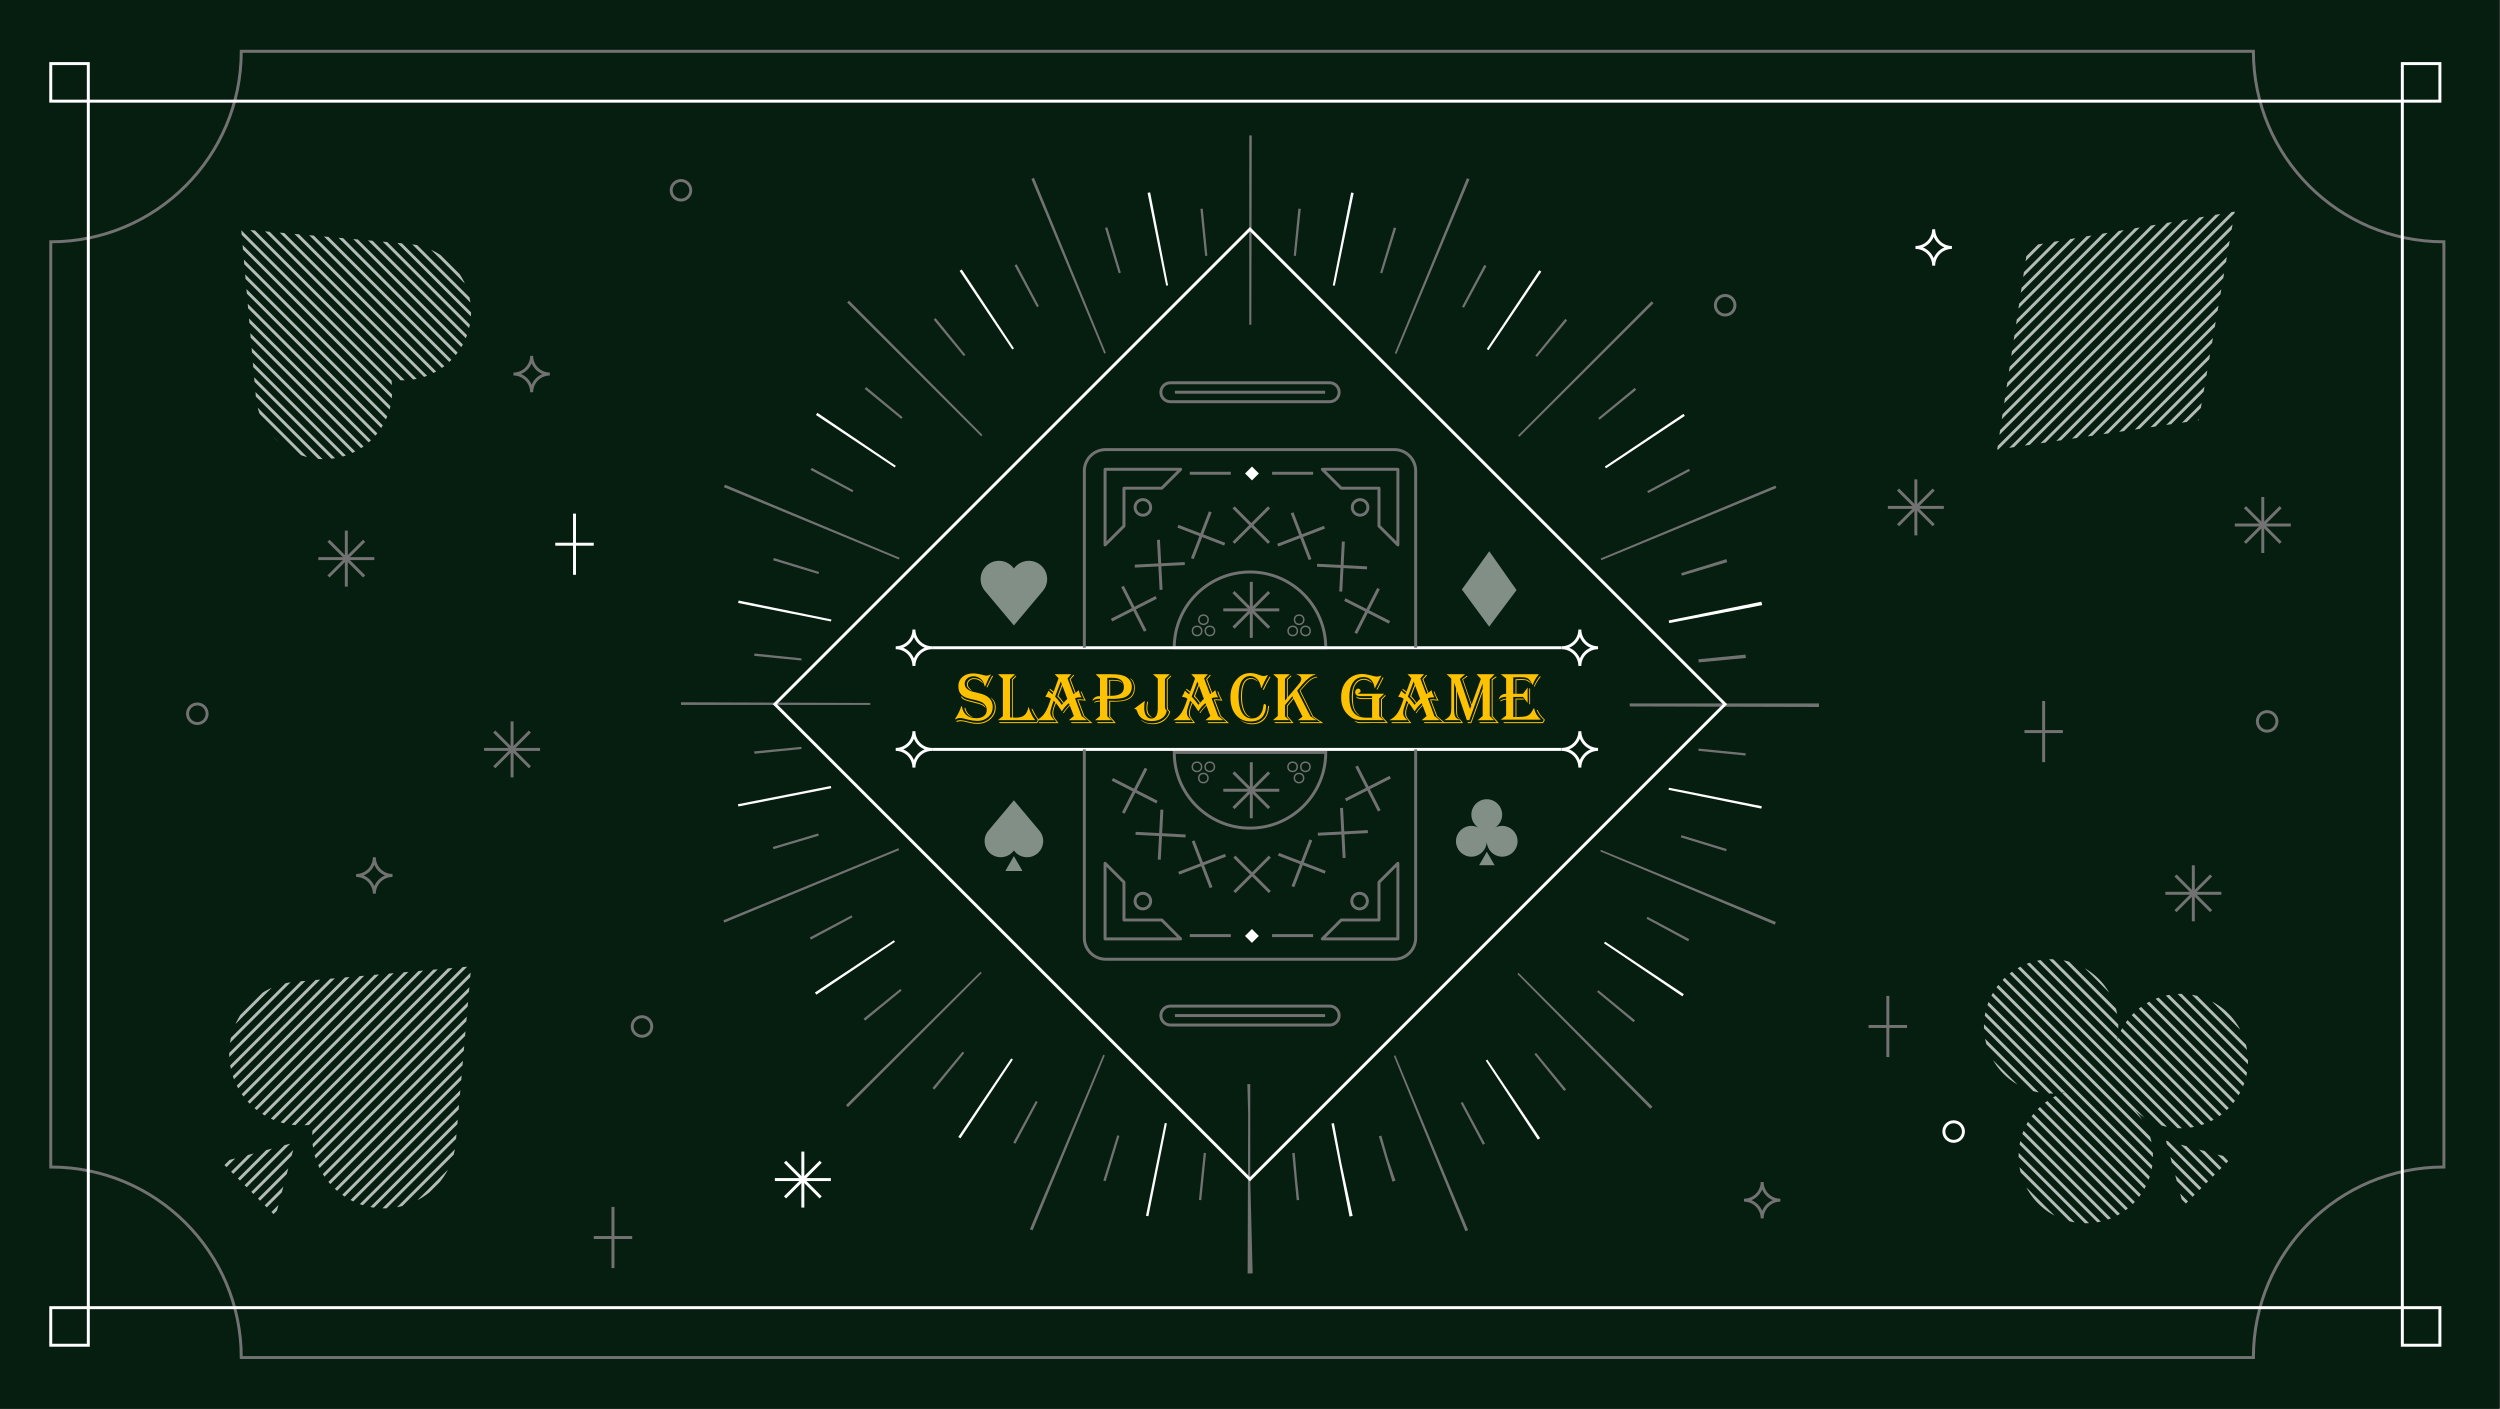<?xml version="1.0" encoding="utf-8"?>
<!-- Generator: Adobe Illustrator 16.0.0, SVG Export Plug-In . SVG Version: 6.00 Build 0)  -->
<!DOCTYPE svg PUBLIC "-//W3C//DTD SVG 1.1//EN" "http://www.w3.org/Graphics/SVG/1.1/DTD/svg11.dtd">
<svg version="1.1" xmlns="http://www.w3.org/2000/svg" xmlns:xlink="http://www.w3.org/1999/xlink" x="0px" y="0px"
	 width="841.89px" height="474.43px" viewBox="0 0 841.89 474.43" enable-background="new 0 0 841.89 474.43" xml:space="preserve">
<rect x="0" y="0" width="841.89" height="474.43" fill="#333333" stroke="none"/>
<g id="圖層_2">
	<rect fill="#051E0F" width="841.499" height="474.43"/>
</g>
<g id="圖層_1">
	<g opacity="0.7">
		<defs>
			<polygon id="SVGID_1_" opacity="0.7" points="752.574,71.245 682.888,82.89 682.892,82.902 682.878,82.9 672.564,151.405 
				740.429,141.511 			"/>
		</defs>
		<clipPath id="SVGID_2_">
			<use xlink:href="#SVGID_1_"  overflow="visible"/>
		</clipPath>
		<g clip-path="url(#SVGID_2_)">
			<line fill="none" stroke="#FFFFFF" stroke-miterlimit="10" x1="608.27" y1="156.59" x2="717.472" y2="47.383"/>
			<line fill="none" stroke="#FFFFFF" stroke-miterlimit="10" x1="612.787" y1="156.59" x2="721.99" y2="47.383"/>
			<line fill="none" stroke="#FFFFFF" stroke-miterlimit="10" x1="617.306" y1="156.59" x2="726.508" y2="47.383"/>
			<line fill="none" stroke="#FFFFFF" stroke-miterlimit="10" x1="621.823" y1="156.59" x2="731.026" y2="47.383"/>
			<line fill="none" stroke="#FFFFFF" stroke-miterlimit="10" x1="626.342" y1="156.59" x2="735.544" y2="47.383"/>
			<line fill="none" stroke="#FFFFFF" stroke-miterlimit="10" x1="630.859" y1="156.59" x2="740.063" y2="47.383"/>
			<line fill="none" stroke="#FFFFFF" stroke-miterlimit="10" x1="635.378" y1="156.59" x2="744.58" y2="47.383"/>
			<line fill="none" stroke="#FFFFFF" stroke-miterlimit="10" x1="639.896" y1="156.59" x2="749.099" y2="47.383"/>
			<line fill="none" stroke="#FFFFFF" stroke-miterlimit="10" x1="644.414" y1="156.59" x2="753.616" y2="47.383"/>
			<line fill="none" stroke="#FFFFFF" stroke-miterlimit="10" x1="648.932" y1="156.59" x2="758.135" y2="47.383"/>
			<line fill="none" stroke="#FFFFFF" stroke-miterlimit="10" x1="653.45" y1="156.59" x2="762.652" y2="47.383"/>
			<line fill="none" stroke="#FFFFFF" stroke-miterlimit="10" x1="657.968" y1="156.59" x2="767.171" y2="47.383"/>
			<line fill="none" stroke="#FFFFFF" stroke-miterlimit="10" x1="662.486" y1="156.59" x2="771.688" y2="47.383"/>
			<line fill="none" stroke="#FFFFFF" stroke-miterlimit="10" x1="667.004" y1="156.59" x2="776.207" y2="47.383"/>
			<line fill="none" stroke="#FFFFFF" stroke-miterlimit="10" x1="671.522" y1="156.59" x2="780.725" y2="47.383"/>
			<line fill="none" stroke="#FFFFFF" stroke-miterlimit="10" x1="676.04" y1="156.59" x2="785.243" y2="47.383"/>
			<line fill="none" stroke="#FFFFFF" stroke-miterlimit="10" x1="680.559" y1="156.59" x2="789.761" y2="47.383"/>
			<line fill="none" stroke="#FFFFFF" stroke-miterlimit="10" x1="685.076" y1="156.59" x2="794.279" y2="47.383"/>
			<line fill="none" stroke="#FFFFFF" stroke-miterlimit="10" x1="689.595" y1="156.59" x2="798.797" y2="47.383"/>
			<line fill="none" stroke="#FFFFFF" stroke-miterlimit="10" x1="694.112" y1="156.59" x2="803.315" y2="47.383"/>
			<line fill="none" stroke="#FFFFFF" stroke-miterlimit="10" x1="698.631" y1="156.59" x2="807.833" y2="47.383"/>
			<line fill="none" stroke="#FFFFFF" stroke-miterlimit="10" x1="703.148" y1="156.59" x2="812.352" y2="47.383"/>
			<line fill="none" stroke="#FFFFFF" stroke-miterlimit="10" x1="707.667" y1="156.59" x2="816.869" y2="47.383"/>
			<line fill="none" stroke="#FFFFFF" stroke-miterlimit="10" x1="712.185" y1="156.59" x2="821.388" y2="47.383"/>
			<line fill="none" stroke="#FFFFFF" stroke-miterlimit="10" x1="716.703" y1="156.59" x2="825.905" y2="47.383"/>
			<line fill="none" stroke="#FFFFFF" stroke-miterlimit="10" x1="721.221" y1="156.59" x2="830.424" y2="47.383"/>
			<line fill="none" stroke="#FFFFFF" stroke-miterlimit="10" x1="725.739" y1="156.59" x2="834.941" y2="47.383"/>
			<line fill="none" stroke="#FFFFFF" stroke-miterlimit="10" x1="730.257" y1="156.59" x2="839.46" y2="47.383"/>
		</g>
	</g>
	<g opacity="0.7">
		<defs>
			<path id="SVGID_3_" opacity="0.7" d="M74.575,391.338l24.855-6.659l-6.66,24.854L74.575,391.338z M99.29,330.629
				c-13.326,1.172-23.176,12.911-22.013,26.236c1.164,13.326,12.911,23.177,26.229,22.013l1.889-0.167l-0.167,1.889
				c-1.164,13.326,8.695,25.065,22.013,26.237c13.326,1.163,25.073-8.695,26.237-22.013l5.197-59.392L99.29,330.629z"/>
		</defs>
		<clipPath id="SVGID_4_">
			<use xlink:href="#SVGID_3_"  overflow="visible"/>
		</clipPath>
		<g clip-path="url(#SVGID_4_)">
			<line fill="none" stroke="#FFFFFF" stroke-miterlimit="10" x1="8.147" y1="410.779" x2="117.35" y2="301.57"/>
			<line fill="none" stroke="#FFFFFF" stroke-miterlimit="10" x1="12.665" y1="410.779" x2="121.868" y2="301.57"/>
			<line fill="none" stroke="#FFFFFF" stroke-miterlimit="10" x1="17.183" y1="410.779" x2="126.386" y2="301.57"/>
			<line fill="none" stroke="#FFFFFF" stroke-miterlimit="10" x1="21.701" y1="410.779" x2="130.904" y2="301.57"/>
			<line fill="none" stroke="#FFFFFF" stroke-miterlimit="10" x1="26.219" y1="410.779" x2="135.422" y2="301.57"/>
			<line fill="none" stroke="#FFFFFF" stroke-miterlimit="10" x1="30.737" y1="410.779" x2="139.94" y2="301.57"/>
			<line fill="none" stroke="#FFFFFF" stroke-miterlimit="10" x1="35.255" y1="410.779" x2="144.458" y2="301.57"/>
			<line fill="none" stroke="#FFFFFF" stroke-miterlimit="10" x1="39.773" y1="410.779" x2="148.976" y2="301.57"/>
			<line fill="none" stroke="#FFFFFF" stroke-miterlimit="10" x1="44.292" y1="410.779" x2="153.494" y2="301.57"/>
			<line fill="none" stroke="#FFFFFF" stroke-miterlimit="10" x1="48.81" y1="410.779" x2="158.012" y2="301.57"/>
			<line fill="none" stroke="#FFFFFF" stroke-miterlimit="10" x1="53.328" y1="410.779" x2="162.53" y2="301.57"/>
			<line fill="none" stroke="#FFFFFF" stroke-miterlimit="10" x1="57.846" y1="410.779" x2="167.048" y2="301.57"/>
			<line fill="none" stroke="#FFFFFF" stroke-miterlimit="10" x1="62.364" y1="410.779" x2="171.566" y2="301.57"/>
			<line fill="none" stroke="#FFFFFF" stroke-miterlimit="10" x1="66.882" y1="410.779" x2="176.084" y2="301.57"/>
			<line fill="none" stroke="#FFFFFF" stroke-miterlimit="10" x1="71.4" y1="410.779" x2="180.603" y2="301.57"/>
			<line fill="none" stroke="#FFFFFF" stroke-miterlimit="10" x1="75.918" y1="410.779" x2="185.121" y2="301.57"/>
			<line fill="none" stroke="#FFFFFF" stroke-miterlimit="10" x1="80.436" y1="410.779" x2="189.639" y2="301.57"/>
			<line fill="none" stroke="#FFFFFF" stroke-miterlimit="10" x1="84.954" y1="410.779" x2="194.157" y2="301.57"/>
			<line fill="none" stroke="#FFFFFF" stroke-miterlimit="10" x1="89.472" y1="410.779" x2="198.675" y2="301.57"/>
			<line fill="none" stroke="#FFFFFF" stroke-miterlimit="10" x1="93.99" y1="410.779" x2="203.193" y2="301.57"/>
			<line fill="none" stroke="#FFFFFF" stroke-miterlimit="10" x1="98.508" y1="410.779" x2="207.711" y2="301.57"/>
			<line fill="none" stroke="#FFFFFF" stroke-miterlimit="10" x1="103.026" y1="410.779" x2="212.229" y2="301.57"/>
			<line fill="none" stroke="#FFFFFF" stroke-miterlimit="10" x1="107.544" y1="410.779" x2="216.747" y2="301.57"/>
			<line fill="none" stroke="#FFFFFF" stroke-miterlimit="10" x1="112.063" y1="410.779" x2="221.265" y2="301.57"/>
			<line fill="none" stroke="#FFFFFF" stroke-miterlimit="10" x1="116.581" y1="410.779" x2="225.783" y2="301.57"/>
			<line fill="none" stroke="#FFFFFF" stroke-miterlimit="10" x1="121.099" y1="410.779" x2="230.301" y2="301.57"/>
			<line fill="none" stroke="#FFFFFF" stroke-miterlimit="10" x1="125.617" y1="410.779" x2="234.819" y2="301.57"/>
			<line fill="none" stroke="#FFFFFF" stroke-miterlimit="10" x1="130.135" y1="410.779" x2="239.337" y2="301.57"/>
			<line fill="none" stroke="#FFFFFF" stroke-miterlimit="10" x1="134.653" y1="410.779" x2="243.855" y2="301.57"/>
		</g>
	</g>
	<path fill="none" stroke="#727272" stroke-miterlimit="10" d="M599.548,404.166c-3.385,0-6.129-2.744-6.129-6.128
		c0,3.384-2.743,6.128-6.129,6.128c3.386,0,6.129,2.744,6.129,6.13C593.419,406.91,596.163,404.166,599.548,404.166z"/>
	<path fill="none" stroke="#727272" stroke-miterlimit="10" d="M132.185,294.821c-3.385,0-6.129-2.744-6.129-6.128
		c0,3.384-2.744,6.128-6.129,6.128c3.385,0,6.129,2.744,6.129,6.13C126.056,297.565,128.8,294.821,132.185,294.821z"/>
	<path fill="none" stroke="#727272" stroke-miterlimit="10" d="M185.168,125.959c-3.385,0-6.129-2.745-6.129-6.128
		c0,3.384-2.744,6.128-6.129,6.128c3.386,0,6.129,2.744,6.129,6.129C179.039,128.703,181.783,125.959,185.168,125.959z"/>
	<path fill="none" stroke="#FFFFFF" stroke-miterlimit="10" d="M657.306,83.332c-3.385,0-6.129-2.744-6.129-6.128
		c0,3.384-2.743,6.128-6.129,6.128c3.386,0,6.129,2.744,6.129,6.129C651.177,86.076,653.921,83.332,657.306,83.332z"/>
	<path fill="none" stroke="#FFFFFF" stroke-miterlimit="10" d="M538.151,218.132c-3.385,0-6.129-2.744-6.129-6.129
		c0,3.385-2.744,6.129-6.13,6.129c3.386,0,6.13,2.744,6.13,6.129C532.022,220.876,534.767,218.132,538.151,218.132z"/>
	<path fill="none" stroke="#FFFFFF" stroke-miterlimit="10" d="M538.151,252.364c-3.386,0-6.13-2.744-6.13-6.128
		c0,3.384-2.743,6.128-6.129,6.128c3.386,0,6.129,2.744,6.129,6.128C532.021,255.108,534.766,252.364,538.151,252.364z"/>
	<path fill="none" stroke="#727272" d="M823,393.001V81.429c-35.433,0-64.157-28.724-64.157-64.157H81.249
		c0,35.433-28.724,64.157-64.157,64.157v311.572c35.433,0,64.157,28.725,64.157,64.157h677.594
		C758.843,421.726,787.567,393.001,823,393.001z"/>
	<g>
		<line fill="none" stroke="#727272" x1="752.574" y1="176.794" x2="771.437" y2="176.794"/>
		<line fill="none" stroke="#727272" x1="762.005" y1="186.226" x2="762.005" y2="167.363"/>
		<line fill="none" stroke="#727272" x1="756.004" y1="182.796" x2="768.007" y2="170.792"/>
		<line fill="none" stroke="#727272" x1="768.007" y1="182.796" x2="756.004" y2="170.792"/>
	</g>
	<g>
		<line fill="none" stroke="#727272" x1="635.744" y1="170.869" x2="654.606" y2="170.869"/>
		<line fill="none" stroke="#727272" x1="645.175" y1="180.301" x2="645.175" y2="161.438"/>
		<line fill="none" stroke="#727272" x1="639.173" y1="176.872" x2="651.177" y2="164.868"/>
		<line fill="none" stroke="#727272" x1="651.177" y1="176.872" x2="639.173" y2="164.868"/>
	</g>
	<g>
		<line fill="none" stroke="#727272" x1="729.181" y1="300.824" x2="748.043" y2="300.824"/>
		<line fill="none" stroke="#727272" x1="738.611" y1="310.256" x2="738.611" y2="291.394"/>
		<line fill="none" stroke="#727272" x1="732.609" y1="306.826" x2="744.613" y2="294.823"/>
		<line fill="none" stroke="#727272" x1="744.613" y1="306.826" x2="732.609" y2="294.823"/>
	</g>
	<g>
		<line fill="none" stroke="#727272" x1="107.193" y1="188.116" x2="126.056" y2="188.116"/>
		<line fill="none" stroke="#727272" x1="116.625" y1="197.548" x2="116.625" y2="178.686"/>
		<line fill="none" stroke="#727272" x1="110.623" y1="194.119" x2="122.626" y2="182.115"/>
		<line fill="none" stroke="#727272" x1="122.626" y1="194.119" x2="110.623" y2="182.115"/>
	</g>
	<g>
		<line fill="none" stroke="#727272" x1="163.015" y1="252.363" x2="181.877" y2="252.363"/>
		<line fill="none" stroke="#727272" x1="172.446" y1="261.795" x2="172.446" y2="242.933"/>
		<line fill="none" stroke="#727272" x1="166.444" y1="258.366" x2="178.448" y2="246.363"/>
		<line fill="none" stroke="#727272" x1="178.448" y1="258.366" x2="166.444" y2="246.363"/>
	</g>
	<g>
		<line fill="none" stroke="#FFFFFF" x1="260.934" y1="397.228" x2="279.796" y2="397.228"/>
		<line fill="none" stroke="#FFFFFF" x1="270.364" y1="406.659" x2="270.364" y2="387.797"/>
		<line fill="none" stroke="#FFFFFF" x1="264.363" y1="403.229" x2="276.367" y2="391.227"/>
		<line fill="none" stroke="#FFFFFF" x1="276.367" y1="403.229" x2="264.363" y2="391.227"/>
	</g>
	<g>
		<line fill="none" stroke="#727272" x1="199.943" y1="416.744" x2="212.895" y2="416.744"/>
		<line fill="none" stroke="#727272" x1="206.419" y1="427.046" x2="206.419" y2="406.441"/>
	</g>
	<g>
		<line fill="none" stroke="#FFFFFF" x1="186.992" y1="183.266" x2="199.943" y2="183.266"/>
		<line fill="none" stroke="#FFFFFF" x1="193.468" y1="193.567" x2="193.468" y2="172.963"/>
	</g>
	<g>
		<line fill="none" stroke="#727272" x1="681.742" y1="246.363" x2="694.693" y2="246.363"/>
		<line fill="none" stroke="#727272" x1="688.218" y1="256.665" x2="688.218" y2="236.061"/>
	</g>
	<g>
		<line fill="none" stroke="#727272" x1="629.269" y1="345.672" x2="642.22" y2="345.672"/>
		<line fill="none" stroke="#727272" x1="635.744" y1="355.974" x2="635.744" y2="335.369"/>
	</g>
	<circle fill="none" stroke="#727272" cx="216.191" cy="345.672" r="3.296"/>
	<circle fill="none" stroke="#727272" cx="66.448" cy="240.361" r="3.296"/>
	<circle fill="none" stroke="#727272" cx="229.321" cy="64.082" r="3.296"/>
	<circle fill="none" stroke="#727272" cx="580.957" cy="102.792" r="3.296"/>
	<circle fill="none" stroke="#727272" cx="763.478" cy="242.934" r="3.296"/>
	<circle fill="none" stroke="#FFFFFF" cx="657.902" cy="381.063" r="3.296"/>
	<g>
		<path fill="none" stroke="#727272" stroke-miterlimit="10" d="M420.945,278.878c14.089,0,25.512-11.422,25.512-25.511h-51.023
			C395.434,267.456,406.855,278.878,420.945,278.878z"/>
		<path fill="none" stroke="#727272" stroke-miterlimit="10" d="M420.944,192.62c-14.09,0-25.512,11.422-25.512,25.512h51.023
			C446.456,204.042,435.033,192.62,420.944,192.62z"/>
		<g>
			<path fill="#727272" d="M436.663,404.191l-1.5-15.869l0.64-0.062c0.066-0.007,0.134-0.013,0.2-0.02l1.361,15.883l-0.616-7.194
				l0.76,7.18L436.663,404.191z M372.331,397.773l-0.769-0.235l4.695-15.232l0.718,0.22L372.331,397.773z M499.381,385.507
				l-7.493-14.069l0.661-0.353l7.531,14.049L499.381,385.507z M314.639,366.935L314,366.408l10.179-12.266l0.558,0.459
				L314.639,366.935z M550.08,344.227l-12.257-10.189l0.459-0.557l12.324,10.109L550.08,344.227z M273.065,316.423l-0.383-0.719
				l14.089-7.454l0.343,0.642L273.065,316.423z M581.243,286.675l-15.232-4.694l0.221-0.721l15.246,4.651L581.243,286.675z
				 M254.056,253.831l-0.078-0.802l15.866-1.525l0.072,0.741L254.056,253.831z M572.06,223.073l-0.104-1.063l15.862-1.569
				l0.112,1.141L572.06,223.073z M275.614,193.314l-15.255-4.622l0.238-0.782l15.231,4.701L275.614,193.314z M555.048,166.047
				l-0.352-0.657l14.049-7.531l0.376,0.704L555.048,166.047z M303.505,141.071l-12.333-10.098l0.52-0.631l12.278,10.164
				L303.505,141.071z M517.589,120.188l-0.56-0.46l10.086-12.343l0.636,0.523L517.589,120.188z M349.194,103.423l-7.531-14.048
				l0.704-0.376l7.483,14.074L349.194,103.423z M465.473,92.075l-0.693-0.211l4.594-15.263l0.794,0.242L465.473,92.075z
				 M405.825,86.195l-1.571-15.862l0.777-0.077l1.559,15.863L405.825,86.195z"/>
		</g>
		<g>
			<path fill="#727272" d="M404.546,404.167l-0.797-0.081l1.629-15.855l0.749,0.075L404.546,404.167z M468.902,397.927
				l-4.561-15.273l0.833-0.251l4.379,15.327l-2.175-7.61l2.57,7.484L468.902,397.927z M341.946,385.159l-0.724-0.39l7.585-14.019
				l0.641,0.344L341.946,385.159z M526.748,367.397l-10.027-12.391l0.545-0.445l10.133,12.306L526.748,367.397z M291.325,343.71
				l-0.525-0.644l12.378-10.042l0.452,0.552L291.325,343.71z M568.474,316.981l-14.019-7.585l0.347-0.645l14.059,7.511
				L568.474,316.981z M260.469,285.958l-0.223-0.742l15.276-4.55l0.224,0.745L260.469,285.958z M587.813,254.438l-15.86-1.582
				l0.078-0.773l15.86,1.582L587.813,254.438z M269.849,222.437l-15.863-1.558l0.082-0.809l15.856,1.629L269.849,222.437z
				 M566.396,193.864l-0.259-0.861l15.227-4.713l0.308,1.018L566.396,193.864z M287.041,165.764l-14.065-7.501l0.385-0.715
				l14.028,7.567L287.041,165.764z M538.661,141.344l-0.468-0.57l12.305-10.133l0.51,0.623L538.661,141.344z M324.543,119.933
				l-10.133-12.304l0.637-0.521l10.054,12.369L324.543,119.933z M493,103.635l-0.645-0.346l7.491-14.069l0.721,0.386L493,103.635z
				 M376.728,92.024l-4.603-15.261l0.768-0.232l4.553,15.276l-0.555,0.167v0L376.728,92.024z M436.409,86.188l-0.738-0.074
				l1.559-15.863l0.808,0.081L436.409,86.188z"/>
		</g>
		<g>
			<path fill="#727272" d="M421.394,428.839l-1.248-0.002l0.182-53.784l-0.28-9.96c0.104-0.003,0.21-0.006,0.314-0.007v-0.008
				l0.476,0.002c0.063-0.001,0.127-0.001,0.19-0.001v32.027l0.814,31.72L421.394,428.839z M493.482,414.625l-24.111-59.024
				l0.515-0.212l24.509,58.86L493.482,414.625z M347.725,414.344l-0.897-0.374l24.7-58.78l0.536,0.224L347.725,414.344z
				 M555.773,373.379l-44.795-45.372l0.404-0.401l45.084,45.084L555.773,373.379z M285.554,372.82l-0.667-0.669l45.276-44.893
				l0.427,0.429L285.554,372.82z M597.667,311.409l-58.78-24.698l0.217-0.521l58.944,24.305L597.667,311.409z M243.926,310.7
				l-0.328-0.794l58.963-24.262l0.26,0.63L243.926,310.7z M612.566,238.086l-63.759-0.192l0.002-1.013h63.759L612.566,238.086z
				 M293.08,237.382h-63.759l0.001-0.897l63.759,0.245L293.08,237.382z M539.275,188.656l-0.247-0.596l58.846-24.543l0.344,0.829
				L539.275,188.656z M302.715,188.411l-58.931-24.339l0.356-0.857l58.814,24.618L302.715,188.411z M511.655,147.099l-0.45-0.451
				l44.987-45.181l0.644,0.644L511.655,147.099z M330.412,146.918l-45.133-45.036l0.645-0.643l44.94,45.228L330.412,146.918z
				 M470.25,119.193l-0.561-0.233l24.305-58.944l0.874,0.363L470.25,119.193z M371.866,119.099l-24.543-58.846l0.87-0.36
				l24.228,58.976L371.866,119.099z M421.397,109.351l-0.453-0.001l-0.25,0V45.591l0.846,0L421.397,109.351z"/>
		</g>
		<g>
			<path fill="#FFFFFF" d="M454.459,409.673l-6.091-31.292l0.839-0.165l2.483,13.409l3.823,17.837l-0.309,0.063l0.001,0.002
				L454.459,409.673z M386.729,409.577l-0.813-0.163l6.326-31.246l0.711,0.144L386.729,409.577z M517.883,383.784l-17.55-26.613
				l0.531-0.354l17.771,26.466L517.883,383.784z M323.422,383.345l-0.71-0.476l17.816-26.437l0.576,0.388L323.422,383.345z
				 M566.546,335.524l-26.406-17.86l0.373-0.554l26.524,17.683L566.546,335.524z M274.913,334.962l-0.49-0.736l26.592-17.583
				l0.364,0.548L274.913,334.962z M593.13,272.307l-31.246-6.326l0.145-0.715l31.265,6.234L593.13,272.307z M248.654,271.583
				l-0.15-0.763l31.282-6.141l0.149,0.76L248.654,271.583z M562.12,209.84l-0.176-0.889l31.245-6.332l0.229,1.163L562.12,209.84z
				 M279.834,209.291l-31.266-6.224l0.168-0.836l31.236,6.372L279.834,209.291z M540.824,157.713l-0.398-0.598l26.481-17.75
				l0.458,0.686L540.824,157.713z M301.302,157.432l-26.525-17.684l0.486-0.726l26.414,17.85L301.302,157.432z M501.26,117.928
				l-0.589-0.394l17.684-26.525l0.698,0.468L501.26,117.928z M340.901,117.695l-17.75-26.481l0.72-0.479l17.595,26.584
				L340.901,117.695z M449.49,96.23l-0.67-0.135l6.188-31.273l0.854,0.171L449.49,96.23z M392.708,96.21l-6.252-31.261l0.866-0.171
				l6.04,31.302L392.708,96.21z"/>
		</g>
		<g>
			<path fill="#FFC200" d="M333.688,227.177c-0.419,0.563-0.753,1.15-1.002,1.761c-0.49,1.207-0.816,1.946-0.977,2.22l-0.061,0.072
				c-0.032-0.088-0.057-0.157-0.072-0.205c-0.226-0.724-0.41-1.226-0.555-1.508c-0.146-0.281-0.362-0.551-0.652-0.808
				c-0.731-0.652-1.564-0.978-2.497-0.978c-0.86,0-1.576,0.239-2.147,0.718s-0.856,1.08-0.856,1.804
				c0,1.351,1.018,2.272,3.053,2.763l2.038,0.495c2.903,0.7,4.355,2.231,4.355,4.596c0,1.319-0.497,2.427-1.489,3.323
				c-0.994,0.897-2.223,1.346-3.687,1.346c-0.916,0-1.941-0.141-3.076-0.422l-1.411-0.35c-0.571-0.137-1.042-0.206-1.411-0.206
				c-0.491,0-0.998,0.157-1.521,0.47l-0.097-0.168c0.997-1.504,1.697-2.936,2.1-4.295l0.217,0.061
				c0.169,1.263,0.676,2.244,1.521,2.943c0.844,0.7,1.949,1.05,3.317,1.05c1.077,0,1.934-0.249,2.569-0.749
				c0.635-0.498,0.953-1.17,0.953-2.014c0-0.973-0.442-1.777-1.327-2.413c-0.636-0.45-1.938-0.868-3.908-1.254
				c-1.521-0.297-2.622-0.792-3.306-1.484c-0.684-0.691-1.025-1.653-1.025-2.883c0-1.271,0.456-2.302,1.369-3.094
				s2.101-1.188,3.564-1.188c0.941,0,2.039,0.169,3.294,0.507c0.587,0.161,1.021,0.241,1.303,0.241c0.394,0,0.824-0.137,1.291-0.41
				L333.688,227.177z M333.688,234.874c1.093,0.828,1.641,1.962,1.641,3.402c0,1.536-0.596,2.837-1.786,3.902
				c-1.19,1.066-2.638,1.599-4.343,1.599c-0.868,0-1.652-0.089-2.353-0.266l-1.93-0.471c-0.451-0.112-0.934-0.168-1.448-0.168
				c-0.458,0-0.88,0.092-1.267,0.277l-0.145-0.35c0.418-0.193,0.845-0.29,1.278-0.29c0.483,0,1.033,0.073,1.653,0.218l1.857,0.446
				c0.74,0.176,1.521,0.265,2.341,0.265c1.608,0,2.978-0.513,4.107-1.538s1.695-2.266,1.695-3.722c0-1.23-0.435-2.308-1.303-3.233
				V234.874z M323.591,234.439l0.41,0.229c0.266,0.475,1.041,0.868,2.328,1.182l1.942,0.482c1.318,0.33,2.197,0.613,2.636,0.85
				c0.438,0.238,0.75,0.598,0.936,1.08l-0.085,0.048c-0.362-0.417-0.754-0.723-1.176-0.917c-0.423-0.193-1.233-0.43-2.432-0.712
				c-1.736-0.402-2.903-0.75-3.498-1.043C324.057,235.346,323.703,234.946,323.591,234.439z M325.099,238.348
				c0.297,1.448,1.094,2.473,2.389,3.077v0.097c-1.496-0.435-2.4-1.473-2.714-3.113L325.099,238.348z M330.913,230.084
				c-0.885-0.941-1.833-1.412-2.847-1.412c-0.611,0-1.118,0.177-1.521,0.531c-0.402,0.354-0.603,0.805-0.603,1.352
				c0,0.595,0.405,1.206,1.218,1.833l0.097,0.06l-0.06,0.097c-1.063-0.474-1.593-1.162-1.593-2.063c0-0.627,0.225-1.138,0.676-1.532
				c0.45-0.394,1.037-0.591,1.761-0.591c0.691,0,1.297,0.146,1.816,0.44c0.518,0.293,0.898,0.706,1.14,1.236L330.913,230.084z
				 M334.436,227.683l-0.108,0.181c-0.33,0.555-0.611,1.086-0.844,1.592c-0.563,1.183-0.881,1.842-0.953,1.979l-0.061,0.084
				l-0.29-0.121l0.049-0.108c0.233-0.531,0.57-1.223,1.014-2.075l0.82-1.592l0.06-0.097L334.436,227.683z"/>
			<path fill="#FFC200" d="M336.064,227.044h5.767l-1.701,1.653v12.896h0.097l0.435,0.037h0.108v-12.812l1.303-1.315l0.169,0.265
				l-1.17,1.194v12.667c0.361,0.032,0.707,0.048,1.037,0.048c1.279,0,2.246-0.283,2.901-0.851c0.655-0.567,1.096-1.502,1.321-2.805
				c0.756,2.196,1.532,3.696,2.328,4.5h-12.595l1.665-1.363v-12.582L336.064,227.044z M349.842,242.425l-0.543,1.085h-12.595
				l-0.302-0.326h12.764l0.35-0.76c-0.885-1.086-1.593-2.296-2.123-3.632l-0.049-0.132l0.387,0.145l0.084,0.206
				c0.539,1.19,1.183,2.288,1.931,3.293L349.842,242.425z"/>
			<path fill="#FFC200" d="M360.759,227.044l-1.254,1.423l1.979,5.26l0.482-0.265l-1.786-4.753l1.279-1.472l0.313,0.133
				l-1.219,1.412l1.689,4.5c0.097-0.072,0.152-0.116,0.169-0.132l0.397-0.338c0.241-0.193,0.395-0.33,0.459-0.41
				c0.209,0.917,0.53,1.737,0.965,2.461c-0.233-0.016-0.402-0.024-0.507-0.024c-0.764,0-1.323,0.121-1.677,0.362l2.184,5.923
				l1.81,1.399h-6.092l1.664-1.399l-1.339-3.523c-0.885,0.893-1.564,1.742-2.039,2.545l-0.277-0.071
				c0.475-0.789,1.183-1.669,2.124-2.643l0.096-0.121l-0.229-0.531c-0.958,0.796-1.75,1.722-2.377,2.775l-0.217-0.35
				c-0.419-0.668-0.953-1.428-1.604-2.28l-0.121-0.145c-0.619,1.375-0.929,2.494-0.929,3.354c0,0.506,0.086,0.935,0.26,1.285
				c0.173,0.35,0.589,0.935,1.248,1.755c0.057,0.072,0.145,0.185,0.266,0.337h-6.515l-0.241-0.326h6.141l-0.205-0.253
				c-0.531-0.644-0.879-1.144-1.044-1.502c-0.164-0.357-0.247-0.777-0.247-1.26c0-0.821,0.334-2.043,1.001-3.668l-0.53-0.555
				c-0.104,0.258-0.237,0.636-0.398,1.134l-0.397,1.23c-0.218,0.66-0.326,1.207-0.326,1.641c0,0.452,0.076,0.825,0.229,1.123
				c0.152,0.297,0.474,0.704,0.965,1.219c0.048,0.048,0.121,0.125,0.217,0.229h-6.031c1.149-0.594,2.061-1.395,2.732-2.4
				c0.671-1.006,1.337-2.558,1.996-4.657l0.049-0.169c-0.427-0.362-1.042-0.583-1.846-0.664c0.441-0.659,0.784-1.347,1.025-2.063
				c0.112,0.104,0.181,0.168,0.205,0.193l0.542,0.507c0.186,0.177,0.406,0.358,0.664,0.542l0.217-0.531l-0.145-0.121
				c-0.402-0.354-0.74-0.639-1.014-0.856l-0.108-0.084l0.193-0.265c0.426,0.282,0.836,0.607,1.23,0.977l1.641-4.512l-1.279-1.375
				H360.759z M357.236,229.517l-1.918,5.067c0.611,0.627,1.138,1.247,1.58,1.857l0.556,0.772c0.007,0.008,0.048,0.06,0.12,0.157
				c0.072-0.072,0.112-0.117,0.121-0.133l0.169-0.205c0.023-0.032,0.067-0.084,0.132-0.157c-0.563-0.869-1.218-1.653-1.966-2.353
				l1.544-4.078L357.236,229.517z M357.779,230.917l-1.327,3.499c0.072,0.081,0.112,0.128,0.121,0.145l0.494,0.555
				c0.266,0.29,0.604,0.74,1.014,1.351l0.12,0.181c0.346-0.434,0.756-0.864,1.23-1.291L357.779,230.917z M364.33,232.979
				c0.177,0.724,0.619,1.717,1.327,2.979c-0.178-0.024-0.277-0.036-0.302-0.036l-0.978-0.084c-0.442-0.04-0.764-0.06-0.965-0.06
				c-0.032,0-0.113,0.004-0.241,0.012l2.015,5.345l2.69,2.376h-6.985l-0.229-0.326h6.406l-2.172-1.918l-2.146-5.682
				c0.272-0.072,0.587-0.108,0.94-0.108c0.435,0,0.917,0.036,1.448,0.108l-0.146-0.265c-0.515-0.949-0.86-1.806-1.037-2.57
				L364.33,232.979z"/>
			<path fill="#FFC200" d="M368.963,227.044h5.417c2.299,0,3.937,0.318,4.909,0.953c1.239,0.796,1.857,1.902,1.857,3.317
				c0,0.861-0.237,1.609-0.712,2.244s-1.138,1.094-1.991,1.375c-0.851,0.282-2.207,0.422-4.063,0.422h-1.485v5.839l1.473,1.327
				h-5.609l1.676-1.412v-4.837c-0.097-0.007-0.164-0.012-0.204-0.012c-0.579,0-1.135,0.125-1.665,0.374l-0.108-0.217
				c0.538-0.306,1.021-0.458,1.447-0.458h0.434l0.097-0.012v-0.591c-0.184-0.024-0.31-0.036-0.374-0.036
				c-0.86,0-1.548,0.209-2.063,0.627l-0.12-0.181c0.49-0.9,1.278-1.351,2.363-1.351h0.193v-5.912L368.963,227.044z M380.531,228.335
				c0.49,0.241,0.886,0.665,1.183,1.272c0.298,0.607,0.445,1.297,0.445,2.069c0,1.746-0.676,3-2.026,3.764
				c-1.021,0.579-2.767,0.869-5.235,0.869c-0.41,0-0.756-0.008-1.038-0.024v4.982l1.895,2.244h-6.044l-0.325-0.326h5.681
				l-1.544-1.786v-5.44c0.701,0.041,1.444,0.061,2.232,0.061c2.075,0,3.616-0.366,4.62-1.098c1.006-0.731,1.508-1.854,1.508-3.366
				c0-0.627-0.096-1.172-0.289-1.635C381.399,229.458,381.047,228.93,380.531,228.335z M372.895,228.287v6.044h0.157l0.314,0.012
				c0.031,0,0.084-0.004,0.155-0.012v-5.38h1.328c1.029,0,1.756,0.09,2.178,0.271c0.422,0.181,0.781,0.557,1.079,1.128
				c-0.298-0.41-0.67-0.698-1.115-0.863c-0.446-0.165-1.075-0.247-1.888-0.247h-1.244v5.091c1.593,0,2.762-0.233,3.506-0.7
				s1.116-1.198,1.116-2.196c0-1.118-0.332-1.93-0.996-2.437c-0.664-0.506-1.731-0.76-3.202-0.76
				C373.904,228.238,373.442,228.254,372.895,228.287z"/>
			<path fill="#FFC200" d="M393.935,227.044l-1.628,1.628v8.963v0.386c0,0.604,0.2,1.013,0.602,1.231
				c-0.096,1.054-0.606,1.912-1.531,2.575c-0.925,0.663-2.075,0.996-3.45,0.996c-2.533,0-4.162-0.993-4.886-2.98l-0.17-0.458
				c-0.08-0.233-0.179-0.393-0.295-0.477c-0.116-0.084-0.34-0.155-0.67-0.211l3.607-2.69c-0.128,0.789-0.192,1.584-0.192,2.389
				c0,1.085,0.215,1.953,0.645,2.6c0.431,0.647,1.012,0.971,1.744,0.971c1.455,0,2.184-1.154,2.184-3.463v-9.976l-1.641-1.484
				H393.935z M394.43,227.72l-1.184,1.206v8.819v0.47l0.17,0.736c0.104,0.209,0.325,0.422,0.663,0.64
				c-0.113,0.683-0.458,1.383-1.037,2.098c-1.166,1.456-2.803,2.184-4.911,2.184c-1.607,0-2.895-0.462-3.86-1.387v-0.096
				c0.604,0.458,1.171,0.773,1.702,0.946c0.53,0.173,1.189,0.26,1.979,0.26c1.399,0,2.647-0.372,3.745-1.116
				c1.098-0.744,1.771-1.671,2.021-2.781c-0.369-0.297-0.595-0.55-0.675-0.76c-0.08-0.208-0.121-0.63-0.121-1.267v-8.879
				l1.327-1.327L394.43,227.72z M386.636,236.285l-0.023,0.157c-0.153,0.909-0.229,1.568-0.229,1.979
				c0,1.561,0.583,2.622,1.748,3.185h-0.18c-1.263-0.37-1.895-1.364-1.895-2.979c0-0.821,0.089-1.601,0.266-2.341H386.636z"/>
			<path fill="#FFC200" d="M406.746,227.044l-1.255,1.423l1.979,5.26l0.482-0.265l-1.785-4.753l1.279-1.472l0.313,0.133
				l-1.219,1.412l1.689,4.5c0.097-0.072,0.152-0.116,0.169-0.132l0.398-0.338c0.241-0.193,0.394-0.33,0.457-0.41
				c0.21,0.917,0.531,1.737,0.966,2.461c-0.233-0.016-0.402-0.024-0.506-0.024c-0.765,0-1.323,0.121-1.678,0.362l2.184,5.923
				l1.811,1.399h-6.093l1.664-1.399l-1.339-3.523c-0.885,0.893-1.563,1.742-2.038,2.545l-0.278-0.071
				c0.475-0.789,1.183-1.669,2.123-2.643l0.097-0.121l-0.229-0.531c-0.958,0.796-1.75,1.722-2.377,2.775l-0.217-0.35
				c-0.419-0.668-0.953-1.428-1.604-2.28l-0.121-0.145c-0.619,1.375-0.929,2.494-0.929,3.354c0,0.506,0.086,0.935,0.26,1.285
				c0.173,0.35,0.589,0.935,1.248,1.755c0.057,0.072,0.145,0.185,0.266,0.337h-6.515l-0.241-0.326h6.141l-0.205-0.253
				c-0.531-0.644-0.879-1.144-1.044-1.502c-0.165-0.357-0.246-0.777-0.246-1.26c0-0.821,0.333-2.043,1-3.668l-0.53-0.555
				c-0.104,0.258-0.237,0.636-0.398,1.134l-0.397,1.23c-0.218,0.66-0.326,1.207-0.326,1.641c0,0.452,0.077,0.825,0.229,1.123
				s0.475,0.704,0.965,1.219c0.048,0.048,0.121,0.125,0.217,0.229h-6.031c1.15-0.594,2.061-1.395,2.732-2.4
				c0.671-1.006,1.337-2.558,1.996-4.657l0.049-0.169c-0.427-0.362-1.042-0.583-1.847-0.664c0.443-0.659,0.785-1.347,1.026-2.063
				c0.112,0.104,0.181,0.168,0.205,0.193l0.543,0.507c0.185,0.177,0.406,0.358,0.663,0.542l0.217-0.531l-0.145-0.121
				c-0.402-0.354-0.739-0.639-1.014-0.856l-0.108-0.084l0.193-0.265c0.427,0.282,0.837,0.607,1.23,0.977l1.641-4.512l-1.278-1.375
				H406.746z M403.224,229.517l-1.918,5.067c0.611,0.627,1.138,1.247,1.58,1.857l0.556,0.772c0.008,0.008,0.048,0.06,0.12,0.157
				c0.073-0.072,0.112-0.117,0.121-0.133l0.168-0.205c0.025-0.032,0.068-0.084,0.133-0.157c-0.563-0.869-1.218-1.653-1.966-2.353
				l1.544-4.078L403.224,229.517z M403.767,230.917l-1.327,3.499c0.072,0.081,0.113,0.128,0.121,0.145l0.495,0.555
				c0.265,0.29,0.603,0.74,1.013,1.351l0.12,0.181c0.347-0.434,0.757-0.864,1.231-1.291L403.767,230.917z M410.317,232.979
				c0.177,0.724,0.619,1.717,1.327,2.979c-0.177-0.024-0.277-0.036-0.302-0.036l-0.978-0.084c-0.442-0.04-0.764-0.06-0.965-0.06
				c-0.032,0-0.112,0.004-0.241,0.012l2.015,5.345l2.69,2.376h-6.985l-0.229-0.326h6.406l-2.171-1.918l-2.147-5.682
				c0.272-0.072,0.587-0.108,0.94-0.108c0.435,0,0.917,0.036,1.448,0.108l-0.146-0.265c-0.514-0.949-0.86-1.806-1.037-2.57
				L410.317,232.979z"/>
			<path fill="#FFC200" d="M426.952,227.418l-0.132,0.229c-0.724,1.263-1.352,2.526-1.882,3.788l-0.109,0.277l-0.157-0.084
				c-0.185-1.222-0.614-2.191-1.29-2.907c-0.676-0.715-1.492-1.074-2.449-1.074c-1.021,0-1.874,0.446-2.557,1.339
				c-0.861,1.11-1.292,2.992-1.292,5.646c0,2.285,0.396,4.074,1.188,5.368c0.792,1.295,1.893,1.943,3.3,1.943
				c1.126,0,2.024-0.376,2.696-1.128c0.671-0.752,1.071-1.828,1.2-3.227c0.032-0.338,0.168-0.507,0.409-0.507
				c0.314,0,0.472,0.261,0.472,0.784c0,0.78-0.177,1.588-0.531,2.424c-0.748,1.77-2.292,2.654-4.633,2.654
				c-2.091,0-3.752-0.733-4.981-2.201c-1.231-1.468-1.846-3.452-1.846-5.954c0-2.308,0.64-4.242,1.917-5.803
				c1.28-1.56,2.867-2.34,4.766-2.34c0.9,0,1.927,0.221,3.077,0.664c0.603,0.233,1.101,0.35,1.496,0.35
				c0.425,0,0.808-0.116,1.146-0.35L426.952,227.418z M427.387,237.793c-0.128,1.995-0.686,3.512-1.671,4.554
				c-0.985,1.042-2.362,1.562-4.132,1.562c-1.343,0-2.594-0.414-3.752-1.242v-0.097c1.03,0.676,2.272,1.014,3.729,1.014
				c1.592,0,2.891-0.511,3.896-1.532c0.49-0.499,0.852-1.058,1.085-1.677c0.233-0.619,0.391-1.439,0.471-2.461l0.023-0.278
				L427.387,237.793z M423.454,229.505c-0.731-0.587-1.424-0.88-2.075-0.88c-2.083,0-3.125,1.986-3.125,5.959
				c0,1.81,0.241,3.315,0.724,4.518c0.483,1.202,1.163,1.98,2.04,2.334v0.121c-0.949-0.193-1.707-0.923-2.274-2.189
				c-0.566-1.267-0.851-2.869-0.851-4.808c0-4.158,1.143-6.237,3.427-6.237c0.771,0,1.483,0.342,2.135,1.025V229.505z
				 M427.834,227.997l-0.134,0.229c-0.876,1.496-1.576,2.859-2.099,4.09l-0.325-0.157l0.132-0.302
				c0.402-0.845,0.756-1.544,1.062-2.099l0.965-1.713l0.121-0.217L427.834,227.997z"/>
			<path fill="#FFC200" d="M428.75,227.044h5.646l-1.678,1.592v7.287l0.664-0.76v-6.43l1.352-1.315l0.18,0.265l-1.242,1.207v5.899
				l3.739-4.464c0.54-0.643,0.809-1.222,0.809-1.737c0-0.305-0.152-0.597-0.458-0.874c-0.306-0.278-0.676-0.46-1.11-0.549v-0.121
				h6.357v0.121c-1.391,0.338-2.891,1.472-4.499,3.402l-1.678,1.991l4.452,8.649l2.026,1.315h-6.261l1.58-1.182l-2.991-5.983
				l-1.967,2.4v3.45l1.967,2.304h-6.189l-0.325-0.326h5.79l-1.531-1.846v-3.74l2.099-2.582l-0.265-0.531l-2.498,2.968v3.751
				l1.46,1.315h-5.524l1.652-1.412v-12.63L428.75,227.044z M443.613,228.142c-1.191,0.081-2.377,0.776-3.56,2.087l-2.111,2.341
				l4.259,8.637l3.413,2.304h-7.672l-0.338-0.326h6.985l-2.569-1.749l-4.416-8.867l2.244-2.534c1.174-1.311,2.385-2.027,3.631-2.147
				L443.613,228.142z"/>
			<path fill="#FFC200" d="M465.195,227.466l-2.256,4.439c-0.145-1.263-0.541-2.228-1.188-2.896
				c-0.647-0.667-1.502-1.001-2.563-1.001c-1.512,0-2.688,0.587-3.528,1.762c-0.841,1.174-1.261,2.819-1.261,4.934
				c0,4.656,1.905,6.984,5.718,6.984h1.942v-6.261h-3.04c-0.659,0-1.132-0.036-1.417-0.108c-0.286-0.073-0.562-0.229-0.827-0.471
				v-0.302c0.29,0.217,0.579,0.36,0.869,0.429c0.289,0.068,0.761,0.103,1.411,0.103h3.004v-0.652h-3.354h-0.543
				c-1.198,0-1.798-0.434-1.798-1.303c0-0.338,0.101-0.627,0.303-0.869c0.2-0.241,0.441-0.362,0.724-0.362
				c0.208,0,0.392,0.077,0.549,0.229c0.156,0.153,0.234,0.334,0.234,0.543c0,0.354-0.128,0.559-0.386,0.615l-0.289,0.061
				c-0.097,0.024-0.146,0.064-0.146,0.121c0,0.104,0.134,0.157,0.398,0.157h0.41h7.963l-1.666,1.628v5.948l1.544,1.327h-6.164
				h-1.219c-1.021,0-1.865-0.125-2.532-0.374c-0.668-0.249-1.344-0.692-2.027-1.328c-1.617-1.479-2.425-3.462-2.425-5.947
				c0-2.565,0.765-4.568,2.292-6.008c1.335-1.263,2.92-1.894,4.753-1.894c0.82,0,1.762,0.145,2.823,0.434
				c1.086,0.298,1.802,0.446,2.147,0.446C464.158,227.852,464.672,227.724,465.195,227.466z M462.059,230.06l-0.217-0.157
				c-0.917-0.651-1.754-0.977-2.51-0.977c-0.917,0-1.709,0.326-2.376,0.977c-0.482,0.483-0.831,1.114-1.044,1.894
				c-0.213,0.78-0.319,1.81-0.319,3.088c0,1.625,0.161,2.867,0.482,3.728c0.321,0.86,0.913,1.637,1.772,2.329v0.132
				c-0.932-0.555-1.604-1.337-2.014-2.347s-0.615-2.378-0.615-4.107c0-1.906,0.357-3.388,1.073-4.445
				c0.717-1.058,1.721-1.587,3.017-1.587c1.126,0,2.043,0.467,2.75,1.399V230.06z M466.643,234.306l-1.242,1.243v5.658l2.002,2.304
				l-4.789-0.036l-4.343,0.048c-0.273,0-0.482-0.008-0.627-0.023c-0.507-0.056-1.018-0.278-1.532-0.664h0.253
				c0.548,0.241,1.296,0.362,2.244,0.362l0.604-0.012h7.515l-1.663-1.846v-5.911l1.387-1.399L466.643,234.306z M465.919,228.226
				l-2.063,4.054l-0.289-0.133l2.074-4.065L465.919,228.226z"/>
			<path fill="#FFC200" d="M479.563,227.044l-1.254,1.423l1.979,5.26l0.482-0.265l-1.786-4.753l1.28-1.472l0.313,0.133l-1.218,1.412
				l1.688,4.5c0.097-0.072,0.152-0.116,0.169-0.132l0.398-0.338c0.241-0.193,0.394-0.33,0.458-0.41
				c0.209,0.917,0.53,1.737,0.965,2.461c-0.232-0.016-0.401-0.024-0.506-0.024c-0.765,0-1.323,0.121-1.677,0.362l2.183,5.923
				l1.811,1.399h-6.093l1.665-1.399l-1.34-3.523c-0.884,0.893-1.563,1.742-2.038,2.545l-0.278-0.071
				c0.476-0.789,1.184-1.669,2.124-2.643l0.096-0.121l-0.229-0.531c-0.957,0.796-1.75,1.722-2.377,2.775l-0.216-0.35
				c-0.419-0.668-0.954-1.428-1.605-2.28l-0.12-0.145c-0.62,1.375-0.929,2.494-0.929,3.354c0,0.506,0.085,0.935,0.259,1.285
				c0.173,0.35,0.59,0.935,1.249,1.755c0.056,0.072,0.145,0.185,0.265,0.337h-6.514l-0.241-0.326h6.141l-0.206-0.253
				c-0.53-0.644-0.878-1.144-1.043-1.502c-0.165-0.357-0.247-0.777-0.247-1.26c0-0.821,0.333-2.043,1.001-3.668l-0.531-0.555
				c-0.104,0.258-0.237,0.636-0.398,1.134l-0.397,1.23c-0.217,0.66-0.326,1.207-0.326,1.641c0,0.452,0.077,0.825,0.229,1.123
				s0.475,0.704,0.965,1.219c0.049,0.048,0.121,0.125,0.218,0.229h-6.032c1.15-0.594,2.062-1.395,2.732-2.4
				c0.671-1.006,1.338-2.558,1.997-4.657l0.048-0.169c-0.427-0.362-1.041-0.583-1.846-0.664c0.442-0.659,0.784-1.347,1.025-2.063
				c0.113,0.104,0.181,0.168,0.205,0.193l0.543,0.507c0.186,0.177,0.406,0.358,0.664,0.542l0.216-0.531l-0.145-0.121
				c-0.401-0.354-0.739-0.639-1.014-0.856l-0.107-0.084l0.192-0.265c0.427,0.282,0.837,0.607,1.23,0.977l1.641-4.512l-1.278-1.375
				H479.563z M476.04,229.517l-1.918,5.067c0.611,0.627,1.139,1.247,1.58,1.857l0.556,0.772c0.008,0.008,0.049,0.06,0.12,0.157
				c0.073-0.072,0.113-0.117,0.121-0.133l0.169-0.205c0.024-0.032,0.068-0.084,0.133-0.157c-0.563-0.869-1.218-1.653-1.967-2.353
				l1.544-4.078L476.04,229.517z M476.583,230.917l-1.326,3.499c0.072,0.081,0.112,0.128,0.12,0.145l0.495,0.555
				c0.265,0.29,0.603,0.74,1.014,1.351l0.119,0.181c0.347-0.434,0.757-0.864,1.231-1.291L476.583,230.917z M483.134,232.979
				c0.178,0.724,0.619,1.717,1.328,2.979c-0.178-0.024-0.278-0.036-0.303-0.036l-0.978-0.084c-0.441-0.04-0.764-0.06-0.965-0.06
				c-0.032,0-0.112,0.004-0.241,0.012l2.015,5.345l2.691,2.376h-6.985l-0.229-0.326h6.406l-2.172-1.918l-2.147-5.682
				c0.273-0.072,0.587-0.108,0.941-0.108c0.434,0,0.916,0.036,1.447,0.108l-0.145-0.265c-0.515-0.949-0.861-1.806-1.038-2.57
				L483.134,232.979z"/>
			<path fill="#FFC200" d="M503.34,227.044l-1.653,1.677v12.389l1.484,1.412h-5.549l1.677-1.412v-8.119l-3.824,10.52h-1.158
				l-0.097-0.326h1.05l4.029-11.219v-1.846l-4.487,12.389h-0.846l-3.305-9.735v6.382c0,0.853,0.057,1.456,0.169,1.809
				c0.112,0.354,0.378,0.744,0.797,1.17l1.085,1.375h-6.31l-0.217-0.326h5.924l-0.447-0.664h-5.38l0.253-0.132
				c0.894-0.491,1.481-0.988,1.768-1.491c0.285-0.502,0.429-1.296,0.429-2.382v-9.977l-1.593-1.496h6.236l-1.748,1.581l3.413,10.098
				l0.435-1.05l-3.089-8.951l1.58-1.17l0.254,0.205l-1.508,1.062l2.871,8.408l3.112-8.601l-1.471-1.581H503.34z M489.684,229.903
				v8.662c0,1.327,0.127,2.24,0.38,2.738c0.254,0.5,0.778,0.861,1.575,1.087l-0.108-0.182c-0.789-0.547-1.184-1.335-1.184-2.364
				v-0.893v-7.129L489.684,229.903z M504.016,227.985l-1.363,0.977v12.161l2.1,2.388h-6.406l-0.169-0.326h5.839l-1.677-1.894
				v-12.534l1.423-0.977L504.016,227.985z"/>
			<path fill="#FFC200" d="M518.239,227.044l-0.192,0.229c-0.82,1.006-1.473,2.16-1.955,3.462c-0.08-0.185-0.141-0.321-0.181-0.41
				c-0.442-0.965-0.917-1.588-1.424-1.87s-1.415-0.422-2.727-0.422c-0.603,0-1.326,0.02-2.171,0.06v5.549h0.771v-4.91
				c0.611-0.056,1.194-0.084,1.75-0.084c1.021,0,1.773,0.108,2.256,0.326s0.913,0.639,1.29,1.267
				c-0.112-0.08-0.193-0.14-0.241-0.181c-0.65-0.515-1.121-0.82-1.411-0.917c-0.289-0.097-0.86-0.145-1.713-0.145
				c-0.258,0-0.716,0.017-1.375,0.048l-0.253,0.012v4.584h2.22l1.556-2.135v5.2l-1.556-2.015h-3.294v6.768h0.771v-6.201h2.618
				l0.313,0.314h-2.629v5.887c1.641,0,2.807-0.117,3.497-0.35c0.692-0.233,1.235-0.691,1.629-1.375l0.64-1.098
				c0.024-0.048,0.073-0.136,0.145-0.266c0.209,0.885,0.469,1.593,0.778,2.124s0.822,1.15,1.538,1.858h-13.523l1.834-1.399v-5.38
				c-0.676,0.08-1.286,0.289-1.834,0.627l-0.169-0.253c0.491-0.354,1.158-0.583,2.003-0.688v-0.567
				c-0.137-0.016-0.233-0.024-0.289-0.024c-0.82,0-1.568,0.301-2.244,0.905c0.369-1.287,1.214-1.931,2.533-1.931v-5.151
				l-1.834-1.448H518.239z M520.267,242.425l-0.627,1.085h-13.174l-0.193-0.326h13.209l0.41-0.76
				c-1.157-1.069-1.974-2.212-2.449-3.426l0.387,0.145c0.442,1.029,1.19,2.059,2.244,3.088L520.267,242.425z M515.271,231.906v5.332
				l-0.302-0.157v-5.332L515.271,231.906z M518.818,227.888l-0.084,0.109c-0.981,1.319-1.637,2.425-1.967,3.317l-0.205-0.253
				c0.539-1.246,1.234-2.389,2.087-3.426L518.818,227.888z"/>
		</g>
		<polygon opacity="0.5" fill="#FFFFFF" points="501.515,185.634 492.286,198.511 492.29,198.512 492.286,198.514 501.488,211.027 
			510.702,198.717 		"/>
		<g opacity="0.5">
			<path fill="#FFFFFF" d="M511.058,283.307c0,2.867-2.324,5.191-5.189,5.19c-2.867,0-5.191-2.323-5.191-5.189
				c0,2.866-2.322,5.188-5.188,5.188c-2.865,0-5.189-2.322-5.189-5.188c-0.001-2.867,2.323-5.19,5.188-5.19
				c0.865,0,1.681,0.211,2.396,0.587c-1.439-0.921-2.395-2.535-2.395-4.373c0-2.866,2.323-5.189,5.188-5.189
				c2.867,0,5.191,2.324,5.191,5.191c0.001,1.831-0.948,3.439-2.38,4.362c0.714-0.371,1.522-0.578,2.381-0.578
				C508.733,278.118,511.058,280.44,511.058,283.307z"/>
			<polygon fill="#FFFFFF" points="498.099,291.366 500.707,286.846 503.316,291.366 			"/>
		</g>
		<g opacity="0.5">
			<polygon fill="#FFFFFF" points="338.546,293.306 341.435,288.303 344.321,293.305 			"/>
			<path fill="#FFFFFF" d="M341.435,269.498l8.599,10.249c1.931,2.299,1.632,5.729-0.668,7.657c-2.3,1.93-5.729,1.63-7.658-0.668
				l-0.272-0.326l-0.272,0.325c-1.931,2.3-5.359,2.6-7.658,0.671c-2.3-1.931-2.601-5.358-0.671-7.659L341.435,269.498z"/>
		</g>
		<g opacity="0.5">
			<path fill="#FFFFFF" d="M332.433,190.301c2.611-2.189,6.501-1.85,8.691,0.762l0.31,0.37l0.31-0.37
				c2.189-2.61,6.081-2.951,8.69-0.762c2.609,2.19,2.95,6.081,0.76,8.691l-9.76,11.631l-9.761-11.631
				C329.483,196.382,329.824,192.491,332.433,190.301z"/>
		</g>
		
			<rect x="420.005" y="313.42" transform="matrix(0.707 -0.707 0.707 0.707 -99.27 390.542)" fill="#FFFFFF" width="3.292" height="3.292"/>
		
			<rect x="420.006" y="157.727" transform="matrix(0.707 -0.707 0.707 0.707 10.825 344.875)" fill="#FFFFFF" width="3.291" height="3.291"/>
		
			<rect x="307.799" y="124.07" transform="matrix(0.707 0.707 -0.707 0.707 291.03 -228.174)" fill="none" stroke="#FFFFFF" stroke-miterlimit="10" width="226.29" height="226.29"/>
		<path fill="none" stroke="#FFFFFF" stroke-miterlimit="10" d="M313.895,218.132c-3.385,0-6.129-2.744-6.129-6.129
			c0,3.385-2.743,6.129-6.129,6.129c3.386,0,6.129,2.744,6.129,6.129C307.766,220.876,310.51,218.132,313.895,218.132z"/>
		<path fill="none" stroke="#FFFFFF" stroke-miterlimit="10" d="M313.895,252.364c-3.385,0-6.129-2.744-6.129-6.128
			c0,3.384-2.743,6.128-6.129,6.128c3.386,0,6.129,2.744,6.129,6.128C307.766,255.108,310.51,252.364,313.895,252.364z"/>
		<line fill="none" stroke="#FFFFFF" stroke-miterlimit="10" x1="313.895" y1="218.132" x2="525.893" y2="218.132"/>
		<line fill="none" stroke="#FFFFFF" stroke-miterlimit="10" x1="313.895" y1="252.364" x2="525.893" y2="252.364"/>
		<g>
			<line fill="none" stroke="#727272" x1="411.949" y1="205.376" x2="430.812" y2="205.376"/>
			<line fill="none" stroke="#727272" x1="421.381" y1="214.808" x2="421.381" y2="195.945"/>
			<line fill="none" stroke="#727272" x1="415.379" y1="211.378" x2="427.383" y2="199.375"/>
			<line fill="none" stroke="#727272" x1="427.383" y1="211.378" x2="415.379" y2="199.375"/>
		</g>
		<g>
			<line fill="none" stroke="#727272" x1="411.95" y1="266.122" x2="430.813" y2="266.122"/>
			<line fill="none" stroke="#727272" x1="421.382" y1="275.553" x2="421.382" y2="256.691"/>
			<line fill="none" stroke="#727272" x1="415.38" y1="272.124" x2="427.384" y2="260.12"/>
			<line fill="none" stroke="#727272" x1="427.384" y1="272.124" x2="415.38" y2="260.12"/>
		</g>
		<g>
			<line fill="none" stroke="#727272" x1="415.418" y1="182.796" x2="427.345" y2="170.87"/>
			<line fill="none" stroke="#727272" x1="427.345" y1="182.796" x2="415.418" y2="170.87"/>
		</g>
		<g>
			<line fill="none" stroke="#727272" x1="401.527" y1="188.117" x2="407.572" y2="172.371"/>
			<line fill="none" stroke="#727272" x1="412.423" y1="183.266" x2="396.677" y2="177.222"/>
		</g>
		<g>
			<line fill="none" stroke="#727272" x1="391.003" y1="198.627" x2="390.12" y2="181.784"/>
			<line fill="none" stroke="#727272" x1="398.982" y1="189.764" x2="382.14" y2="190.647"/>
		</g>
		<g>
			<line fill="none" stroke="#727272" x1="385.662" y1="212.51" x2="378.005" y2="197.482"/>
			<line fill="none" stroke="#727272" x1="389.347" y1="201.167" x2="374.319" y2="208.825"/>
		</g>
		<g>
			<line fill="none" stroke="#727272" x1="452.874" y1="201.916" x2="467.902" y2="209.572"/>
			<line fill="none" stroke="#727272" x1="456.56" y1="213.257" x2="464.215" y2="198.228"/>
		</g>
		<g>
			<line fill="none" stroke="#727272" x1="443.521" y1="190.349" x2="460.365" y2="191.23"/>
			<line fill="none" stroke="#727272" x1="451.502" y1="199.21" x2="452.382" y2="182.367"/>
		</g>
		<g>
			<line fill="none" stroke="#727272" x1="430.273" y1="183.586" x2="446.02" y2="177.541"/>
			<line fill="none" stroke="#727272" x1="441.167" y1="188.435" x2="435.121" y2="172.69"/>
		</g>
		<g>
			<line fill="none" stroke="#727272" x1="415.688" y1="288.484" x2="427.615" y2="300.41"/>
			<line fill="none" stroke="#727272" x1="427.615" y1="288.484" x2="415.688" y2="300.41"/>
		</g>
		<g>
			<line fill="none" stroke="#727272" x1="401.798" y1="283.164" x2="407.843" y2="298.91"/>
			<line fill="none" stroke="#727272" x1="412.693" y1="288.015" x2="396.946" y2="294.059"/>
		</g>
		<g>
			<line fill="none" stroke="#727272" x1="391.272" y1="272.654" x2="390.39" y2="289.497"/>
			<line fill="none" stroke="#727272" x1="399.253" y1="281.517" x2="382.409" y2="280.633"/>
		</g>
		<g>
			<line fill="none" stroke="#727272" x1="385.932" y1="258.771" x2="378.274" y2="273.799"/>
			<line fill="none" stroke="#727272" x1="389.617" y1="270.113" x2="374.59" y2="262.456"/>
		</g>
		<g>
			<line fill="none" stroke="#727272" x1="453.144" y1="269.365" x2="468.172" y2="261.708"/>
			<line fill="none" stroke="#727272" x1="456.829" y1="258.024" x2="464.484" y2="273.053"/>
		</g>
		<g>
			<line fill="none" stroke="#727272" x1="443.792" y1="280.931" x2="460.635" y2="280.05"/>
			<line fill="none" stroke="#727272" x1="451.771" y1="272.071" x2="452.652" y2="288.914"/>
		</g>
		<g>
			<line fill="none" stroke="#727272" x1="430.544" y1="287.695" x2="446.289" y2="293.74"/>
			<line fill="none" stroke="#727272" x1="441.438" y1="282.846" x2="435.392" y2="298.591"/>
		</g>
		<circle fill="none" stroke="#727272" cx="384.865" cy="170.87" r="2.624"/>
		<circle fill="none" stroke="#727272" cx="458.018" cy="170.87" r="2.623"/>
		<circle fill="none" stroke="#727272" cx="384.865" cy="303.447" r="2.624"/>
		<circle fill="none" stroke="#727272" cx="457.849" cy="303.447" r="2.624"/>
		<g>
			<circle fill="none" stroke="#727272" stroke-width="0.5" stroke-miterlimit="10" cx="437.49" cy="208.692" r="1.565"/>
			<g>
				<circle fill="none" stroke="#727272" stroke-width="0.5" stroke-miterlimit="10" cx="439.648" cy="212.469" r="1.565"/>
				<circle fill="none" stroke="#727272" stroke-width="0.5" stroke-miterlimit="10" cx="435.332" cy="212.469" r="1.565"/>
			</g>
		</g>
		<g>
			<circle fill="none" stroke="#727272" stroke-width="0.5" stroke-miterlimit="10" cx="405.282" cy="208.692" r="1.565"/>
			<g>
				<circle fill="none" stroke="#727272" stroke-width="0.5" stroke-miterlimit="10" cx="407.44" cy="212.469" r="1.565"/>
				<circle fill="none" stroke="#727272" stroke-width="0.5" stroke-miterlimit="10" cx="403.124" cy="212.469" r="1.565"/>
			</g>
		</g>
		<g>
			<circle fill="none" stroke="#727272" stroke-width="0.5" stroke-miterlimit="10" cx="437.447" cy="262.009" r="1.565"/>
			<g>
				<circle fill="none" stroke="#727272" stroke-width="0.5" stroke-miterlimit="10" cx="439.605" cy="258.232" r="1.565"/>
				<circle fill="none" stroke="#727272" stroke-width="0.5" stroke-miterlimit="10" cx="435.289" cy="258.232" r="1.565"/>
			</g>
		</g>
		<g>
			<circle fill="none" stroke="#727272" stroke-width="0.5" stroke-miterlimit="10" cx="405.239" cy="262.009" r="1.565"/>
			<g>
				<circle fill="none" stroke="#727272" stroke-width="0.5" stroke-miterlimit="10" cx="407.397" cy="258.232" r="1.565"/>
				<circle fill="none" stroke="#727272" stroke-width="0.5" stroke-miterlimit="10" cx="403.081" cy="258.232" r="1.565"/>
			</g>
		</g>
		<g>
			<path fill="none" stroke="#727272" d="M365.156,252.364v63.488c0,3.961,3.211,7.173,7.173,7.173h97.232
				c3.962,0,7.173-3.212,7.173-7.173v-63.488"/>
			<path fill="none" stroke="#727272" d="M476.734,218.132v-59.554c0-3.962-3.211-7.173-7.173-7.173h-97.232
				c-3.962,0-7.173,3.211-7.173,7.173v59.554"/>
		</g>
		<polygon fill="none" stroke="#727272" stroke-linejoin="round" points="470.748,158.042 445.287,158.042 451.652,164.407 
			451.652,164.407 464.383,164.407 464.383,177.137 464.383,177.137 470.748,183.502 		"/>
		<polygon fill="none" stroke="#727272" stroke-linejoin="round" points="372.135,158.042 397.595,158.042 391.229,164.407 
			391.229,164.407 378.499,164.407 378.499,177.137 378.499,177.137 372.135,183.502 		"/>
		<polygon fill="none" stroke="#727272" stroke-linejoin="round" points="470.748,316.178 445.287,316.178 451.652,309.812 
			451.652,309.813 464.383,309.813 464.383,297.083 464.383,297.083 470.748,290.717 		"/>
		<polygon fill="none" stroke="#727272" stroke-linejoin="round" points="372.135,316.178 397.595,316.178 391.229,309.812 
			391.229,309.813 378.499,309.813 378.499,297.083 378.499,297.083 372.135,290.717 		"/>
		<line fill="none" stroke="#727272" stroke-miterlimit="10" x1="400.666" y1="315.066" x2="414.48" y2="315.066"/>
		<line fill="none" stroke="#727272" stroke-miterlimit="10" x1="428.382" y1="315.066" x2="442.196" y2="315.066"/>
		<line fill="none" stroke="#727272" stroke-miterlimit="10" x1="400.666" y1="159.374" x2="414.48" y2="159.374"/>
		<line fill="none" stroke="#727272" stroke-miterlimit="10" x1="428.382" y1="159.374" x2="442.196" y2="159.374"/>
		<path fill="none" stroke="#727272" stroke-miterlimit="10" d="M450.966,341.996c0,1.761-1.428,3.188-3.188,3.188h-53.664
			c-1.761,0-3.188-1.428-3.188-3.188l0,0c0-1.761,1.427-3.188,3.188-3.188h53.664C449.538,338.809,450.966,340.235,450.966,341.996
			L450.966,341.996z"/>
		<path fill="none" stroke="#727272" stroke-miterlimit="10" d="M450.966,132.088c0,1.761-1.428,3.188-3.188,3.188h-53.664
			c-1.761,0-3.188-1.427-3.188-3.188l0,0c0-1.761,1.427-3.188,3.188-3.188h53.664C449.538,128.9,450.966,130.327,450.966,132.088
			L450.966,132.088z"/>
		<line fill="none" stroke="#727272" stroke-miterlimit="10" x1="395.651" y1="132.088" x2="446.239" y2="132.088"/>
		<line fill="none" stroke="#727272" stroke-miterlimit="10" x1="395.651" y1="341.996" x2="446.239" y2="341.996"/>
	</g>
	<rect x="29.741" y="34.065" fill="none" stroke="#FFFFFF" width="779.259" height="406.3"/>
	<rect x="17.091" y="21.415" fill="none" stroke="#FFFFFF" stroke-miterlimit="10" width="12.65" height="12.65"/>
	<rect x="17.091" y="440.365" fill="none" stroke="#FFFFFF" stroke-miterlimit="10" width="12.65" height="12.65"/>
	<rect x="809" y="21.415" fill="none" stroke="#FFFFFF" stroke-miterlimit="10" width="12.649" height="12.65"/>
	<rect x="809" y="440.365" fill="none" stroke="#FFFFFF" stroke-miterlimit="10" width="12.649" height="12.65"/>
	<g opacity="0.7">
		<defs>
			<path id="SVGID_5_" opacity="0.7" d="M158.544,107.066c-1.101,12.656-12.258,22.013-24.921,20.913l-1.786-0.16l0.151,1.793
				c1.108,12.656-8.249,23.813-20.905,24.921c-12.655,1.108-23.813-8.256-24.921-20.913l-4.94-56.418l56.418,4.941
				C150.295,83.252,159.651,94.41,158.544,107.066z"/>
		</defs>
		<clipPath id="SVGID_6_">
			<use xlink:href="#SVGID_5_"  overflow="visible"/>
		</clipPath>
		<g clip-path="url(#SVGID_6_)">
			<line fill="none" stroke="#FFFFFF" stroke-miterlimit="10" x1="3.028" y1="58.752" x2="112.235" y2="167.959"/>
			<line fill="none" stroke="#FFFFFF" stroke-miterlimit="10" x1="7.546" y1="58.752" x2="116.754" y2="167.959"/>
			<line fill="none" stroke="#FFFFFF" stroke-miterlimit="10" x1="12.064" y1="58.752" x2="121.272" y2="167.959"/>
			<line fill="none" stroke="#FFFFFF" stroke-miterlimit="10" x1="16.583" y1="58.752" x2="125.791" y2="167.959"/>
			<line fill="none" stroke="#FFFFFF" stroke-miterlimit="10" x1="21.102" y1="58.752" x2="130.309" y2="167.959"/>
			<line fill="none" stroke="#FFFFFF" stroke-miterlimit="10" x1="25.62" y1="58.752" x2="134.828" y2="167.959"/>
			<line fill="none" stroke="#FFFFFF" stroke-miterlimit="10" x1="30.139" y1="58.752" x2="139.346" y2="167.959"/>
			<line fill="none" stroke="#FFFFFF" stroke-miterlimit="10" x1="34.657" y1="58.752" x2="143.865" y2="167.959"/>
			<line fill="none" stroke="#FFFFFF" stroke-miterlimit="10" x1="39.175" y1="58.752" x2="148.383" y2="167.959"/>
			<line fill="none" stroke="#FFFFFF" stroke-miterlimit="10" x1="43.694" y1="58.752" x2="152.901" y2="167.959"/>
			<line fill="none" stroke="#FFFFFF" stroke-miterlimit="10" x1="48.212" y1="58.752" x2="157.42" y2="167.959"/>
			<line fill="none" stroke="#FFFFFF" stroke-miterlimit="10" x1="52.731" y1="58.752" x2="161.938" y2="167.959"/>
			<line fill="none" stroke="#FFFFFF" stroke-miterlimit="10" x1="57.249" y1="58.752" x2="166.457" y2="167.959"/>
			<line fill="none" stroke="#FFFFFF" stroke-miterlimit="10" x1="61.768" y1="58.752" x2="170.975" y2="167.959"/>
			<line fill="none" stroke="#FFFFFF" stroke-miterlimit="10" x1="66.286" y1="58.752" x2="175.494" y2="167.959"/>
			<line fill="none" stroke="#FFFFFF" stroke-miterlimit="10" x1="70.805" y1="58.752" x2="180.012" y2="167.959"/>
			<line fill="none" stroke="#FFFFFF" stroke-miterlimit="10" x1="75.323" y1="58.752" x2="184.53" y2="167.959"/>
			<line fill="none" stroke="#FFFFFF" stroke-miterlimit="10" x1="79.841" y1="58.752" x2="189.048" y2="167.959"/>
			<line fill="none" stroke="#FFFFFF" stroke-miterlimit="10" x1="84.36" y1="58.752" x2="193.566" y2="167.959"/>
			<line fill="none" stroke="#FFFFFF" stroke-miterlimit="10" x1="88.878" y1="58.752" x2="198.084" y2="167.959"/>
			<line fill="none" stroke="#FFFFFF" stroke-miterlimit="10" x1="93.397" y1="58.752" x2="202.602" y2="167.959"/>
			<line fill="none" stroke="#FFFFFF" stroke-miterlimit="10" x1="97.916" y1="58.752" x2="207.12" y2="167.959"/>
			<line fill="none" stroke="#FFFFFF" stroke-miterlimit="10" x1="102.434" y1="58.752" x2="211.638" y2="167.959"/>
			<line fill="none" stroke="#FFFFFF" stroke-miterlimit="10" x1="106.952" y1="58.752" x2="216.156" y2="167.959"/>
			<line fill="none" stroke="#FFFFFF" stroke-miterlimit="10" x1="111.471" y1="58.752" x2="220.674" y2="167.959"/>
			<line fill="none" stroke="#FFFFFF" stroke-miterlimit="10" x1="115.989" y1="58.752" x2="225.192" y2="167.959"/>
			<line fill="none" stroke="#FFFFFF" stroke-miterlimit="10" x1="120.508" y1="58.752" x2="229.71" y2="167.959"/>
		</g>
	</g>
	<g opacity="0.7">
		<defs>
			<path id="SVGID_7_" opacity="0.7" d="M750.401,341.318c8.837,8.838,8.837,23.167,0,31.999c-8.84,8.84-23.167,8.842-32.003,0.008
				c8.836,8.834,8.836,23.154,0,31.985c-8.833,8.837-23.156,8.842-31.992,0.007c-8.84-8.834-8.836-23.161-0.004-31.997
				c2.667-2.666,5.833-4.531,9.196-5.575c-7.278,1.598-15.198-0.433-20.862-6.099c-8.836-8.834-8.836-23.161-0.007-31.992
				c8.84-8.837,23.17-8.84,32.009,0c5.644,5.642,7.677,13.524,6.112,20.782c1.056-3.342,2.911-6.475,5.555-9.118
				C727.238,332.486,741.562,332.479,750.401,341.318z M751.379,390.029l-21.979-5.891l5.891,21.979L751.379,390.029z"/>
		</defs>
		<clipPath id="SVGID_8_">
			<use xlink:href="#SVGID_7_"  overflow="visible"/>
		</clipPath>
		<g clip-path="url(#SVGID_8_)">
			<line fill="none" stroke="#FFFFFF" stroke-miterlimit="10" x1="594.709" y1="312.879" x2="703.917" y2="422.087"/>
			<line fill="none" stroke="#FFFFFF" stroke-miterlimit="10" x1="599.227" y1="312.879" x2="708.435" y2="422.087"/>
			<line fill="none" stroke="#FFFFFF" stroke-miterlimit="10" x1="603.745" y1="312.879" x2="712.953" y2="422.087"/>
			<line fill="none" stroke="#FFFFFF" stroke-miterlimit="10" x1="608.265" y1="312.879" x2="717.472" y2="422.087"/>
			<line fill="none" stroke="#FFFFFF" stroke-miterlimit="10" x1="612.782" y1="312.879" x2="721.99" y2="422.087"/>
			<line fill="none" stroke="#FFFFFF" stroke-miterlimit="10" x1="617.301" y1="312.879" x2="726.509" y2="422.087"/>
			<line fill="none" stroke="#FFFFFF" stroke-miterlimit="10" x1="621.819" y1="312.879" x2="731.026" y2="422.087"/>
			<line fill="none" stroke="#FFFFFF" stroke-miterlimit="10" x1="626.338" y1="312.879" x2="735.545" y2="422.087"/>
			<line fill="none" stroke="#FFFFFF" stroke-miterlimit="10" x1="630.856" y1="312.879" x2="740.064" y2="422.087"/>
			<line fill="none" stroke="#FFFFFF" stroke-miterlimit="10" x1="635.374" y1="312.879" x2="744.582" y2="422.087"/>
			<line fill="none" stroke="#FFFFFF" stroke-miterlimit="10" x1="639.894" y1="312.879" x2="749.101" y2="422.087"/>
			<line fill="none" stroke="#FFFFFF" stroke-miterlimit="10" x1="644.412" y1="312.879" x2="753.619" y2="422.087"/>
			<line fill="none" stroke="#FFFFFF" stroke-miterlimit="10" x1="648.93" y1="312.879" x2="758.138" y2="422.087"/>
			<line fill="none" stroke="#FFFFFF" stroke-miterlimit="10" x1="653.448" y1="312.879" x2="762.656" y2="422.087"/>
			<line fill="none" stroke="#FFFFFF" stroke-miterlimit="10" x1="657.967" y1="312.879" x2="767.174" y2="422.087"/>
			<line fill="none" stroke="#FFFFFF" stroke-miterlimit="10" x1="662.485" y1="312.879" x2="771.693" y2="422.087"/>
			<line fill="none" stroke="#FFFFFF" stroke-miterlimit="10" x1="667.004" y1="312.879" x2="776.21" y2="422.087"/>
			<line fill="none" stroke="#FFFFFF" stroke-miterlimit="10" x1="671.521" y1="312.879" x2="780.729" y2="422.087"/>
			<line fill="none" stroke="#FFFFFF" stroke-miterlimit="10" x1="676.041" y1="312.879" x2="785.246" y2="422.087"/>
			<line fill="none" stroke="#FFFFFF" stroke-miterlimit="10" x1="680.56" y1="312.879" x2="789.766" y2="422.087"/>
			<line fill="none" stroke="#FFFFFF" stroke-miterlimit="10" x1="685.078" y1="312.879" x2="794.282" y2="422.087"/>
			<line fill="none" stroke="#FFFFFF" stroke-miterlimit="10" x1="689.596" y1="312.879" x2="798.802" y2="422.087"/>
			<line fill="none" stroke="#FFFFFF" stroke-miterlimit="10" x1="694.114" y1="312.879" x2="803.318" y2="422.087"/>
			<line fill="none" stroke="#FFFFFF" stroke-miterlimit="10" x1="698.634" y1="312.879" x2="807.838" y2="422.087"/>
			<line fill="none" stroke="#FFFFFF" stroke-miterlimit="10" x1="703.151" y1="312.879" x2="812.354" y2="422.087"/>
			<line fill="none" stroke="#FFFFFF" stroke-miterlimit="10" x1="707.67" y1="312.879" x2="816.874" y2="422.087"/>
			<line fill="none" stroke="#FFFFFF" stroke-miterlimit="10" x1="712.188" y1="312.879" x2="821.391" y2="422.087"/>
			<line fill="none" stroke="#FFFFFF" stroke-miterlimit="10" x1="716.706" y1="312.879" x2="825.909" y2="422.087"/>
			<line fill="none" stroke="#FFFFFF" stroke-miterlimit="10" x1="721.225" y1="312.879" x2="830.427" y2="422.087"/>
			<line fill="none" stroke="#FFFFFF" stroke-miterlimit="10" x1="725.742" y1="312.879" x2="834.945" y2="422.087"/>
		</g>
	</g>
</g>
<g id="圖層_3" display="none">
	<path display="inline" fill="#FFFFFF" d="M804.572,691.092c6.425,1.04,11.398,8.171,11.398,16.818
		c0-8.647,4.975-15.778,11.399-16.818c-6.425-1.042-11.399-8.171-11.399-16.818C815.971,682.921,810.997,690.05,804.572,691.092z"/>
	<path display="inline" fill="none" stroke="#FFFFFF" stroke-miterlimit="10" d="M545.69,663.137c-4.247,0-7.69-3.443-7.69-7.689
		c0,4.246-3.442,7.689-7.69,7.689c4.248,0,7.69,3.443,7.69,7.69C538,666.58,541.443,663.137,545.69,663.137z"/>
	<path display="inline" fill="#FFFFFF" d="M643.289,667.137c-6.37,0-11.535-5.165-11.535-11.534c0,6.369-5.164,11.534-11.535,11.534
		c6.371,0,11.535,5.165,11.535,11.535C631.754,672.302,636.919,667.137,643.289,667.137z"/>
	<polygon display="inline" fill="none" stroke="#FFFFFF" points="383.858,-156.244 296.394,-141.798 296.397,-141.784 
		296.38,-141.786 283.276,-55.855 368.45,-68.108 	"/>
	<polygon display="inline" fill="none" stroke="#C30D23" points="-28.975,-4.344 -41.414,13.017 -41.411,13.019 -41.414,13.021 
		-29.008,29.892 -16.585,13.295 	"/>
	<polygon display="inline" fill="none" stroke="#C30D23" points="-28.975,12.664 -41.414,30.024 -41.411,30.026 -41.414,30.029 
		-29.008,46.899 -16.585,30.303 	"/>
	<polygon display="inline" fill="none" stroke="#C30D23" points="-28.975,29.671 -41.414,47.032 -41.411,47.034 -41.414,47.037 
		-29.008,63.907 -16.585,47.311 	"/>
	<polygon display="inline" fill="none" stroke="#C30D23" points="-28.975,46.679 -41.414,64.04 -41.411,64.042 -41.414,64.044 
		-29.008,80.915 -16.585,64.318 	"/>
	<polygon display="inline" fill="none" stroke="#C30D23" points="-28.975,63.687 -41.414,81.048 -41.411,81.05 -41.414,81.052 
		-29.008,97.923 -16.585,81.326 	"/>
	<polygon display="inline" fill="none" stroke="#C30D23" points="-28.975,80.695 -41.414,98.056 -41.411,98.058 -41.414,98.06 
		-29.008,114.931 -16.585,98.334 	"/>
	<polygon display="inline" fill="none" stroke="#C30D23" points="-28.975,97.703 -41.414,115.063 -41.411,115.065 -41.414,115.068 
		-29.008,131.938 -16.585,115.342 	"/>
	<polygon display="inline" fill="none" stroke="#C30D23" points="-28.975,114.71 -41.414,132.071 -41.411,132.073 -41.414,132.076 
		-29.008,148.946 -16.585,132.35 	"/>
	<polygon display="inline" fill="none" stroke="#C30D23" points="-28.975,131.718 -41.414,149.079 -41.411,149.081 -41.414,149.083 
		-29.008,165.954 -16.585,149.357 	"/>
	<polygon display="inline" fill="none" stroke="#C30D23" points="-28.975,148.726 -41.414,166.087 -41.411,166.089 -41.414,166.091 
		-29.008,182.962 -16.585,166.365 	"/>
	<polygon display="inline" fill="none" stroke="#C30D23" points="-28.975,165.734 -41.414,183.095 -41.411,183.097 -41.414,183.099 
		-29.008,199.97 -16.585,183.373 	"/>
	<polygon display="inline" fill="none" stroke="#C30D23" points="-28.975,182.742 -41.414,200.103 -41.411,200.104 -41.414,200.107 
		-29.008,216.978 -16.585,200.381 	"/>
	<polygon display="inline" fill="none" stroke="#C30D23" points="-28.975,199.75 -41.414,217.11 -41.411,217.112 -41.414,217.115 
		-29.008,233.985 -16.585,217.389 	"/>
	<polygon display="inline" fill="none" stroke="#C30D23" points="-28.975,216.757 -41.414,234.118 -41.411,234.12 -41.414,234.123 
		-29.008,250.993 -16.585,234.396 	"/>
	<polygon display="inline" fill="none" stroke="#C30D23" points="-28.975,233.765 -41.414,251.126 -41.411,251.128 -41.414,251.13 
		-29.008,268.001 -16.585,251.404 	"/>
	<polygon display="inline" fill="none" stroke="#C30D23" points="-28.975,250.773 -41.414,268.134 -41.411,268.136 -41.414,268.138 
		-29.008,285.009 -16.585,268.412 	"/>
	<polygon display="inline" fill="none" stroke="#C30D23" points="-28.975,267.781 -41.414,285.142 -41.411,285.144 -41.414,285.146 
		-29.008,302.017 -16.585,285.42 	"/>
	<polygon display="inline" fill="none" stroke="#C30D23" points="-28.975,284.789 -41.414,302.149 -41.411,302.151 -41.414,302.154 
		-29.008,319.024 -16.585,302.428 	"/>
	<polygon display="inline" fill="none" stroke="#C30D23" points="-28.975,301.797 -41.414,319.157 -41.411,319.159 -41.414,319.162 
		-29.008,336.032 -16.585,319.436 	"/>
	<polygon display="inline" fill="none" stroke="#C30D23" points="-28.975,318.805 -41.414,336.165 -41.411,336.167 -41.414,336.17 
		-29.008,353.04 -16.585,336.443 	"/>
	<polygon display="inline" fill="none" stroke="#C30D23" points="-28.975,335.813 -41.414,353.173 -41.411,353.175 -41.414,353.178 
		-29.008,370.048 -16.585,353.451 	"/>
	<polygon display="inline" fill="none" stroke="#C30D23" points="-28.975,352.82 -41.414,370.181 -41.411,370.183 -41.414,370.186 
		-29.008,387.056 -16.585,370.459 	"/>
	<polygon display="inline" fill="none" stroke="#C30D23" points="-28.975,369.828 -41.414,387.188 -41.411,387.19 -41.414,387.193 
		-29.008,404.063 -16.585,387.467 	"/>
	<polygon display="inline" fill="none" stroke="#C30D23" points="-28.975,386.836 -41.414,404.196 -41.411,404.198 -41.414,404.201 
		-29.008,421.071 -16.585,404.475 	"/>
	<polygon display="inline" fill="none" stroke="#C30D23" points="-28.975,403.844 -41.414,421.204 -41.411,421.206 -41.414,421.209 
		-29.008,438.079 -16.585,421.482 	"/>
	<polygon display="inline" fill="none" stroke="#C30D23" points="-28.975,420.852 -41.414,438.212 -41.411,438.214 -41.414,438.217 
		-29.008,455.087 -16.585,438.49 	"/>
	<polygon display="inline" fill="none" stroke="#C30D23" points="-28.975,437.859 -41.414,455.22 -41.411,455.222 -41.414,455.225 
		-29.008,472.095 -16.585,455.498 	"/>
	<polygon display="inline" fill="none" stroke="#C30D23" points="-28.975,454.867 -41.414,472.228 -41.411,472.229 -41.414,472.232 
		-29.008,489.103 -16.585,472.506 	"/>
	<polygon display="inline" fill="none" stroke="#C30D23" points="-28.975,471.875 -41.414,489.235 -41.411,489.237 -41.414,489.24 
		-29.008,506.11 -16.585,489.514 	"/>
	<polygon display="inline" fill="none" stroke="#C30D23" points="-28.975,488.883 -41.414,506.243 -41.411,506.245 -41.414,506.248 
		-29.008,523.118 -16.585,506.521 	"/>
	<polygon display="inline" fill="none" stroke="#C30D23" points="-28.975,505.891 -41.414,523.251 -41.411,523.253 -41.414,523.256 
		-29.008,540.126 -16.585,523.529 	"/>
	<polygon display="inline" fill="none" stroke="#C30D23" points="-28.975,522.898 -41.414,540.259 -41.411,540.261 -41.414,540.264 
		-29.008,557.134 -16.585,540.537 	"/>
	<polygon display="inline" fill="none" stroke="#C30D23" points="-28.975,539.906 -41.414,557.267 -41.411,557.269 -41.414,557.271 
		-29.008,574.142 -16.585,557.545 	"/>
	<polygon display="inline" fill="none" stroke="#C30D23" points="-28.975,556.914 -41.414,574.274 -41.411,574.276 -41.414,574.279 
		-29.008,591.149 -16.585,574.553 	"/>
	<polygon display="inline" fill="none" stroke="#C30D23" points="-28.975,573.922 -41.414,591.282 -41.411,591.284 -41.414,591.287 
		-29.008,608.157 -16.585,591.561 	"/>
	<polygon display="inline" fill="none" stroke="#C30D23" points="-28.975,590.93 -41.414,608.29 -41.411,608.292 -41.414,608.295 
		-29.008,625.165 -16.585,608.568 	"/>
	<polygon display="inline" fill="none" stroke="#C30D23" points="-28.975,607.938 -41.414,625.298 -41.411,625.3 -41.414,625.303 
		-29.008,642.173 -16.585,625.576 	"/>
	<polygon display="inline" fill="none" stroke="#C30D23" points="-28.975,624.945 -41.414,642.306 -41.411,642.308 -41.414,642.311 
		-29.008,659.181 -16.585,642.584 	"/>
	<polygon display="inline" fill="none" stroke="#C30D23" points="-28.975,641.953 -41.414,659.313 -41.411,659.315 -41.414,659.318 
		-29.008,676.188 -16.585,659.592 	"/>
	<g display="inline">
		<polygon fill="none" stroke="#FFFFFF" points="28.979,-77.01 60.165,-85.367 51.809,-54.18 		"/>
		<path fill="none" stroke="#FFFFFF" d="M59.988-153.181c-16.716,1.463-29.083,16.199-27.62,32.917
			c1.462,16.717,16.2,29.082,32.917,27.62l2.366-0.208l66.848-66.848L59.988-153.181z"/>
		<path fill="none" stroke="#FFFFFF" d="M67.443-90.484l0.207-2.368l66.848-66.848l-6.518,74.513
			c-1.463,16.717-16.2,29.082-32.917,27.619C78.347-59.031,65.981-73.767,67.443-90.484z"/>
	</g>
	<g display="inline">
		<line fill="none" stroke="#FFFFFF" x1="737.435" y1="679.137" x2="761.102" y2="679.137"/>
		<line fill="none" stroke="#FFFFFF" x1="749.268" y1="690.971" x2="749.268" y2="667.304"/>
		<line fill="none" stroke="#FFFFFF" x1="741.737" y1="686.668" x2="756.799" y2="671.606"/>
		<line fill="none" stroke="#FFFFFF" x1="756.799" y1="686.668" x2="741.737" y2="671.606"/>
	</g>
	<g display="inline">
		<line fill="none" stroke="#FFFFFF" x1="125.239" y1="664.927" x2="141.489" y2="664.927"/>
		<line fill="none" stroke="#FFFFFF" x1="133.364" y1="677.853" x2="133.364" y2="652"/>
	</g>
	<g display="inline">
		<line fill="none" stroke="#FFFFFF" x1="247.863" y1="674.273" x2="270.137" y2="652"/>
		<line fill="none" stroke="#FFFFFF" x1="270.137" y1="674.273" x2="247.863" y2="652"/>
	</g>
	<circle display="inline" fill="none" stroke="#FFFFFF" cx="381.204" cy="665.341" r="4.136"/>
	<circle display="inline" fill="#FFFFFF" cx="460.461" cy="671.137" r="8"/>
	
		<rect x="316.333" y="632.997" transform="matrix(0.707 -0.707 0.707 0.707 -357.43 415.082)" display="inline" fill="#FFFFFF" width="12" height="12"/>
	<polygon display="inline" fill="none" stroke="#FFFFFF" points="683.623,663.653 683.623,678.62 683.624,678.62 698.592,663.653 	
		"/>
	<g display="inline">
		<defs>
			<path id="SVGID_9_" d="M1013.74,309.191c0,13.469-10.917,24.387-24.387,24.387c-13.469,0-24.386-10.918-24.386-24.387
				s10.917-24.387,24.386-24.387C1002.823,284.805,1013.74,295.723,1013.74,309.191z M989.354,232.857
				c-42.158,0-76.334,34.176-76.334,76.334s34.176,76.334,76.334,76.334c42.159,0,76.335-34.176,76.335-76.334
				S1031.513,232.857,989.354,232.857z"/>
		</defs>
		<clipPath id="SVGID_10_">
			<use xlink:href="#SVGID_9_"  overflow="visible"/>
		</clipPath>
		<g clip-path="url(#SVGID_10_)">
			<rect x="913.021" y="308.692" fill="#FFFFFF" width="152.667" height="1"/>
		</g>
		<g clip-path="url(#SVGID_10_)">
			
				<rect x="988.855" y="232.859" transform="matrix(0.207 0.978 -0.978 0.207 1087.06 -722.736)" fill="#FFFFFF" width="1" height="152.667"/>
		</g>
		<g clip-path="url(#SVGID_10_)">
			
				<rect x="988.856" y="232.858" transform="matrix(0.407 0.913 -0.913 0.407 869.264 -720.372)" fill="#FFFFFF" width="0.998" height="152.667"/>
		</g>
		<g clip-path="url(#SVGID_10_)">
			
				<rect x="988.855" y="232.859" transform="matrix(0.588 0.809 -0.809 0.588 657.64 -672.84)" fill="#FFFFFF" width="1" height="152.667"/>
		</g>
		<g clip-path="url(#SVGID_10_)">
			
				<rect x="988.855" y="232.858" transform="matrix(0.743 0.669 -0.669 0.743 460.811 -582.472)" fill="#FFFFFF" width="0.999" height="152.667"/>
		</g>
		<g clip-path="url(#SVGID_10_)">
			
				<rect x="988.855" y="232.858" transform="matrix(0.866 0.5 -0.5 0.866 287.446 -453.531)" fill="#FFFFFF" width="0.999" height="152.668"/>
		</g>
		<g clip-path="url(#SVGID_10_)">
			
				<rect x="988.855" y="232.858" transform="matrix(0.951 0.309 -0.309 0.951 143.705 -290.224)" fill="#FFFFFF" width="1" height="152.667"/>
		</g>
		<g clip-path="url(#SVGID_10_)">
			
				<rect x="988.855" y="232.858" transform="matrix(0.995 0.104 -0.104 0.995 37.741 -101.725)" fill="#FFFFFF" width="1" height="152.667"/>
		</g>
		<g clip-path="url(#SVGID_10_)">
			
				<rect x="913.02" y="308.692" transform="matrix(0.104 0.995 -0.995 0.104 1193.449 -707.059)" fill="#FFFFFF" width="152.667" height="1"/>
		</g>
		<g clip-path="url(#SVGID_10_)">
			
				<rect x="913.02" y="308.691" transform="matrix(0.309 0.951 -0.951 0.309 977.699 -727.286)" fill="#FFFFFF" width="152.667" height="1"/>
		</g>
		<g clip-path="url(#SVGID_10_)">
			
				<rect x="913.02" y="308.692" transform="matrix(0.5 0.866 -0.866 0.5 762.452 -702.212)" fill="#FFFFFF" width="152.668" height="0.999"/>
		</g>
		<g clip-path="url(#SVGID_10_)">
			
				<rect x="913.02" y="308.692" transform="matrix(0.669 0.743 -0.743 0.669 557.133 -632.937)" fill="#FFFFFF" width="152.668" height="0.999"/>
		</g>
		<g clip-path="url(#SVGID_10_)">
			
				<rect x="913.02" y="308.692" transform="matrix(0.809 0.588 -0.588 0.809 370.695 -522.482)" fill="#FFFFFF" width="152.669" height="1"/>
		</g>
		<g clip-path="url(#SVGID_10_)">
			
				<rect x="913.02" y="308.692" transform="matrix(0.913 0.407 -0.407 0.913 211.301 -375.683)" fill="#FFFFFF" width="152.668" height="0.999"/>
		</g>
		<g clip-path="url(#SVGID_10_)">
			
				<rect x="913.021" y="308.692" transform="matrix(0.978 0.208 -0.208 0.978 85.91 -198.951)" fill="#FFFFFF" width="152.667" height="1"/>
		</g>
	</g>
	<g display="inline">
		<path fill="none" stroke="#FFFFFF" d="M224.433-149.314c15.88,1.389,27.628,15.388,26.238,31.27
			c-1.389,15.88-15.389,27.627-31.27,26.239l-2.247-0.197l-63.503-63.503L224.433-149.314z"/>
		<path fill="none" stroke="#FFFFFF" d="M217.35-89.754l-0.196-2.249l-63.503-63.503l6.191,70.784
			c1.391,15.88,15.39,27.627,31.27,26.237C206.992-59.874,218.74-73.874,217.35-89.754z"/>
	</g>
	<g display="inline">
		<circle fill="none" stroke="#FFFFFF" cx="466.844" cy="-78.819" r="29.011"/>
		<circle fill="none" stroke="#FFFFFF" cx="508.099" cy="-120.074" r="29.01"/>
		<circle fill="none" stroke="#FFFFFF" cx="451.628" cy="-135.061" r="29.01"/>
		<polygon fill="none" stroke="#FFFFFF" points="509.008,-57.281 501.458,-85.459 529.636,-77.908 		"/>
	</g>
</g>
</svg>
